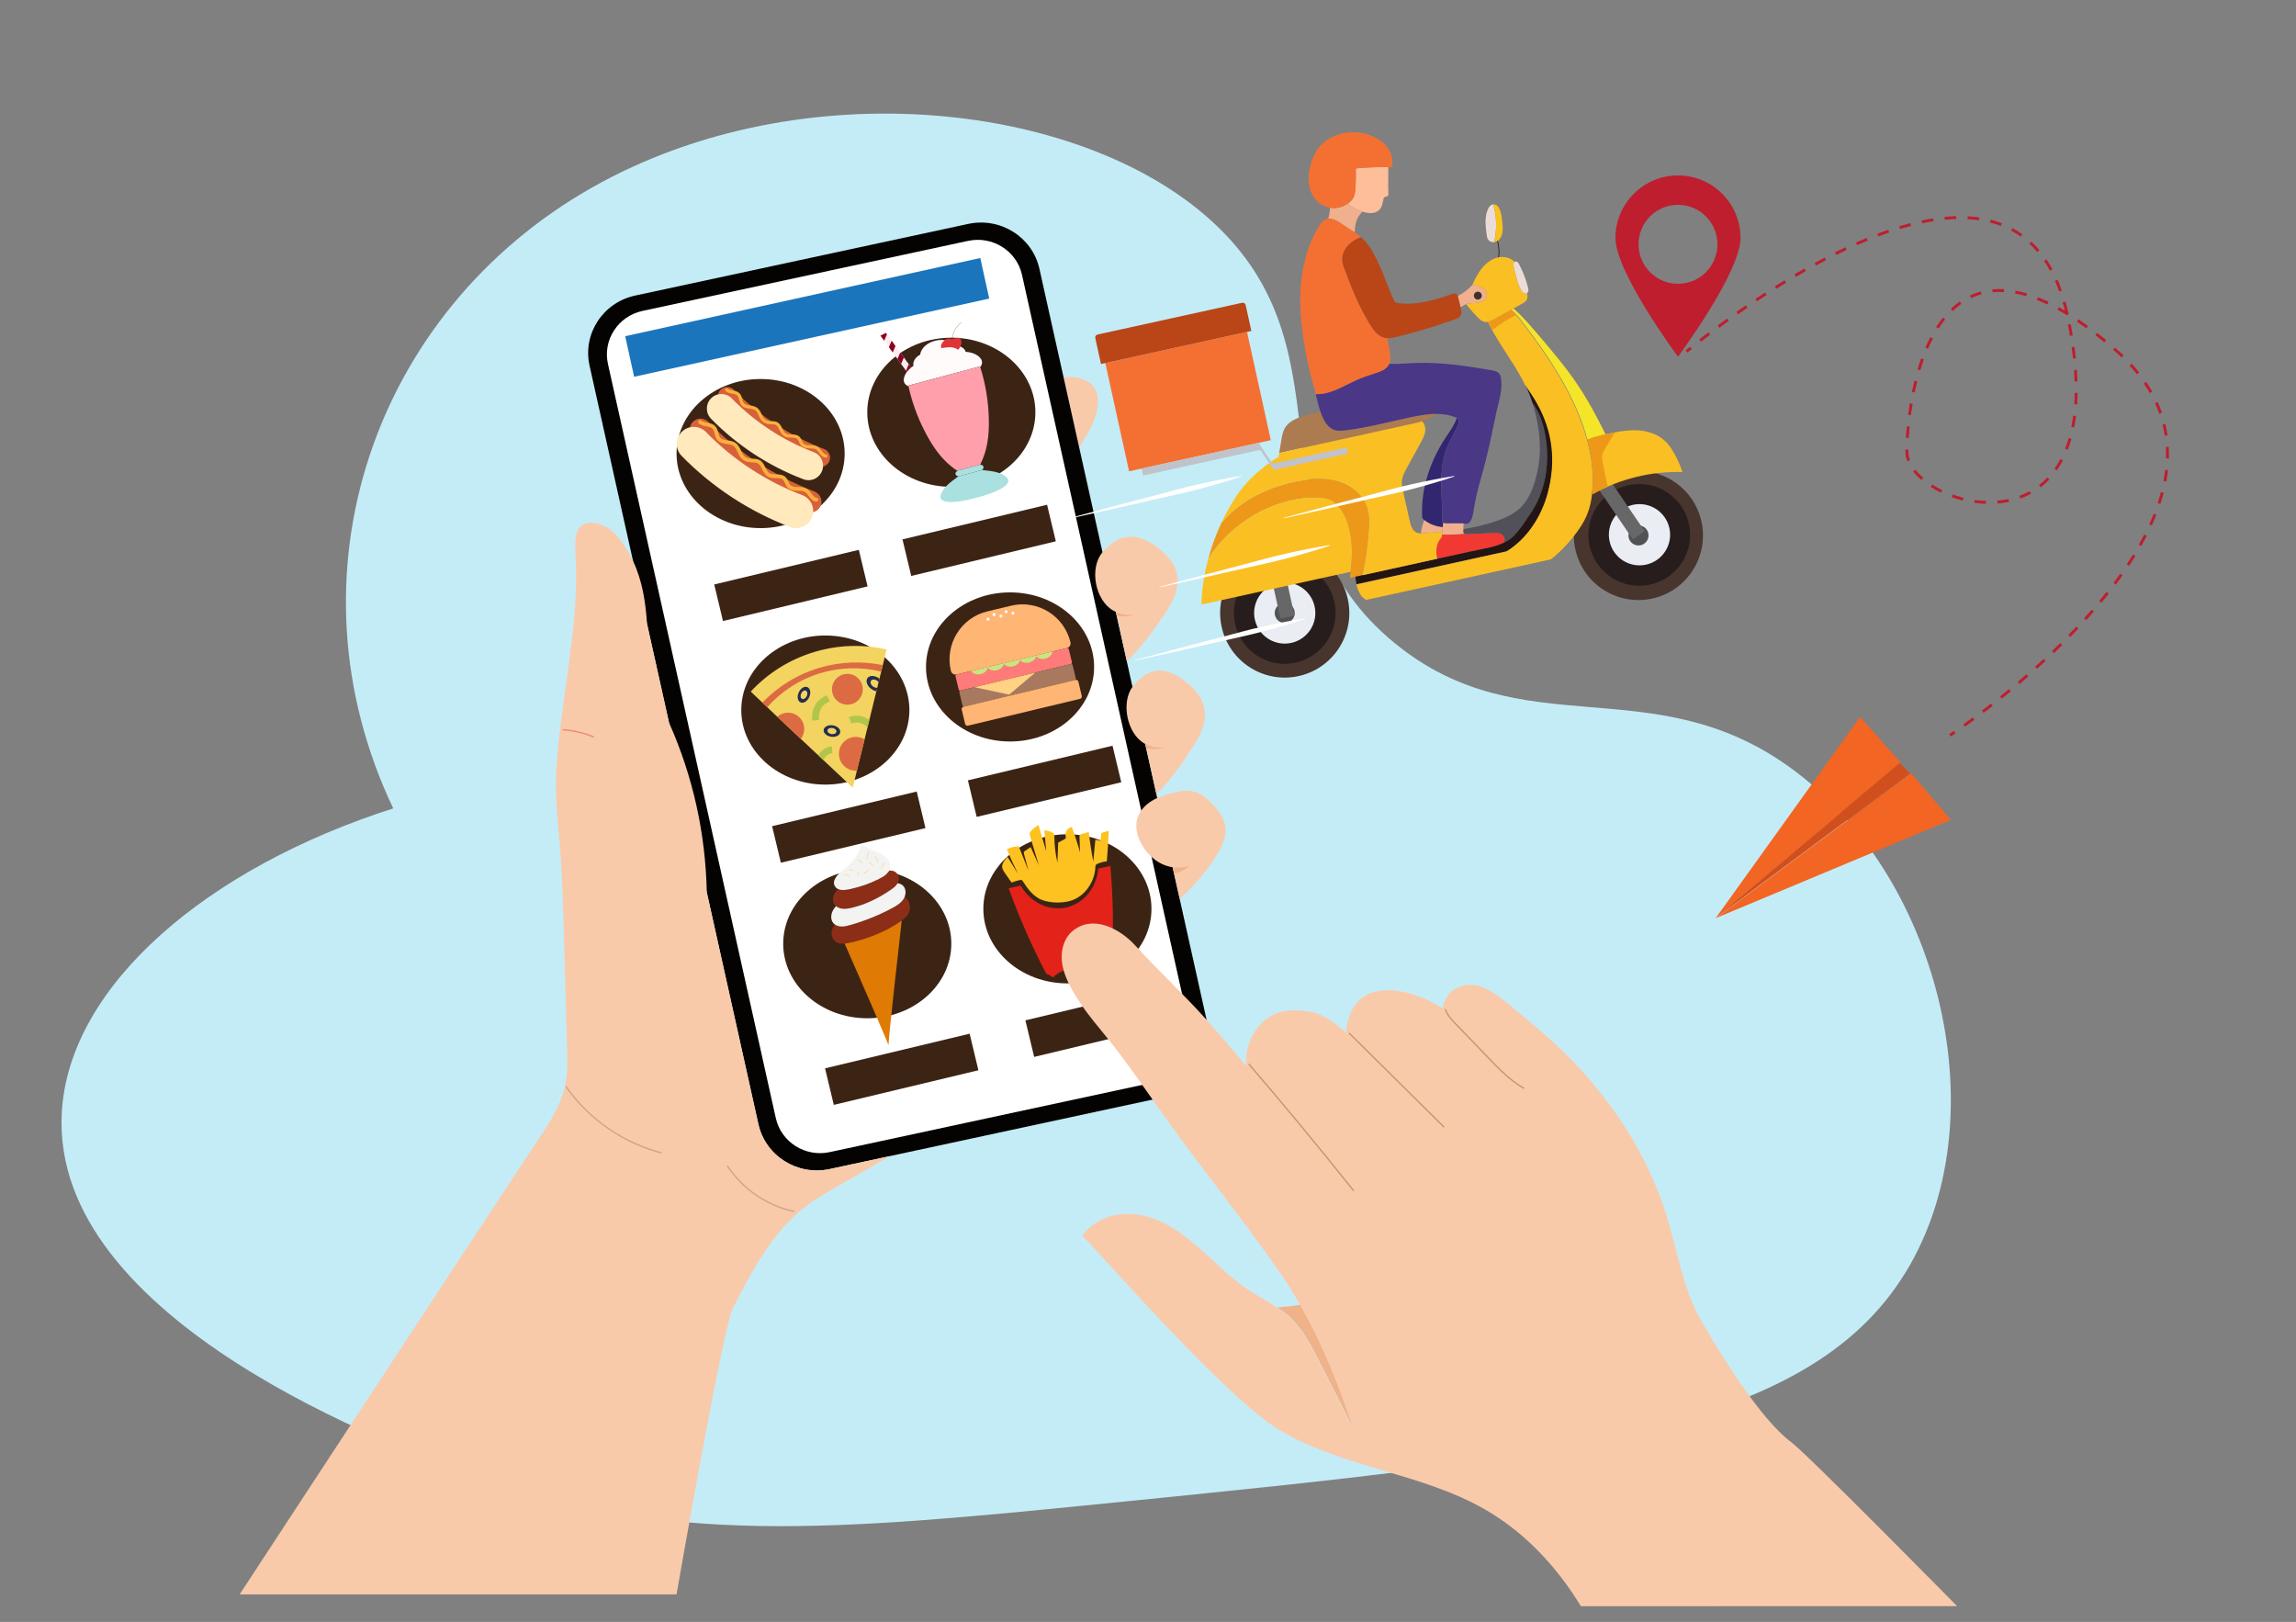 <?xml version="1.0" encoding="UTF-8" standalone="no"?>
<svg
   xmlns:dc="http://purl.org/dc/elements/1.1/"
   xmlns:cc="http://creativecommons.org/ns#"
   xmlns:rdf="http://www.w3.org/1999/02/22-rdf-syntax-ns#"
   xmlns:svg="http://www.w3.org/2000/svg"
   xmlns="http://www.w3.org/2000/svg"
   viewBox="0 0 3178.667 2245.333"
   height="2245.333"
   width="3178.667"
   xml:space="preserve"
   id="svg2"
   version="1.1"><rect x="0" y="0" width="3178.667" height="2245.333" fill="#808080" stroke="none"/><defs
     id="defs6" /><g
     transform="matrix(1.333,0,0,-1.333,0,2245.333)"
     id="g10"><g
       transform="scale(0.1)"
       id="g12"><g
         transform="scale(1.273)"
         id="g14"><path
           id="path16"
           style="fill:#c4ecf7;fill-opacity:1;fill-rule:nonzero;stroke:none"
           d="m 15586.5,2918.85 c 713.5,1259.86 213.9,3181.24 -973.9,4045.95 -1136.6,827.42 -2184.4,163.9 -3232.4,1019.36 -1216.8,993.33 -335.9,2322.04 -1442.06,3394.84 -1060.33,1028.4 -3399.59,1290.8 -5107.5,323.3 C 3042.96,10689.6 2305.56,8532.43 3208.25,6637 1695.18,6153.2 563.85,5196.22 504.283,4158.2 405.862,2443.42 3284.15,1405.16 3858.69,1197.94 5450.3,623.801 6781.91,742.384 9016.43,966.508 12815.9,1347.64 14809.8,1547.63 15586.5,2918.85" /></g><path
         id="path18"
         style="fill:#f9caaa;fill-opacity:1;fill-rule:nonzero;stroke:none"
         d="m 11382.2,12537.4 c 88.2,302.1 -108,416.3 -335.8,387 l 162,-727.7 c 9,14.7 17.9,29.4 26.9,44 57.6,94.5 115.9,190.4 146.9,296.7" /><path
         id="path20"
         style="fill:#040302;fill-opacity:1;fill-rule:nonzero;stroke:none"
         d="M 12074.9,5447.3 8616.22,4703.2 c -335.15,-72.1 -666.28,136.5 -739.62,466 l -1753.7,7878.4 c -73.34,329.5 138.89,655 474.03,727.1 l 3458.67,744.1 c 335.2,72.1 666.3,-136.5 739.7,-466 L 12549,6174.4 c 73.3,-329.5 -138.9,-655 -474.1,-727.1" /><path
         id="path22"
         style="fill:#ffffff;fill-opacity:1;fill-rule:nonzero;stroke:none"
         d="M 11998.8,5606.6 8617.74,4879.3 c -253.85,-54.7 -504.67,103.4 -560.22,352.9 l -1743.45,7832.4 c -55.55,249.6 105.2,496.2 359.06,550.8 l 3380.97,727.3 c 253.9,54.6 504.7,-103.4 560.3,-352.9 l 1743.4,-7832.4 c 55.5,-249.6 -105.2,-496.2 -359,-550.8" /><path
         id="path24"
         style="fill:#3c2415;fill-opacity:1;fill-rule:nonzero;stroke:none"
         d="m 8772.55,12133.9 c 0,-427.6 -390.87,-774.3 -873.03,-774.3 -482.16,0 -873.03,346.7 -873.03,774.3 0,427.6 390.87,774.3 873.03,774.3 482.16,0 873.03,-346.7 873.03,-774.3" /><path
         id="path26"
         style="fill:#3c2415;fill-opacity:1;fill-rule:nonzero;stroke:none"
         d="m 10753.4,12562.8 c 0,-427.7 -390.9,-774.4 -873.04,-774.4 -482.17,0 -873.04,346.7 -873.04,774.4 0,427.6 390.87,774.3 873.04,774.3 482.14,0 873.04,-346.7 873.04,-774.3" /><path
         id="path28"
         style="fill:#3c2415;fill-opacity:1;fill-rule:nonzero;stroke:none"
         d="m 9444.82,9470.21 c 0,-427.64 -390.87,-774.31 -873.03,-774.31 -482.17,0 -873.04,346.67 -873.04,774.31 0,427.64 390.87,774.29 873.04,774.29 482.16,0 873.03,-346.65 873.03,-774.29" /><path
         id="path30"
         style="fill:#3c2415;fill-opacity:1;fill-rule:nonzero;stroke:none"
         d="m 11363.3,9917.89 c 0,-427.64 -390.8,-774.31 -873,-774.31 -482.2,0 -873.03,346.67 -873.03,774.31 0,427.61 390.83,774.31 873.03,774.31 482.2,0 873,-346.7 873,-774.31" /><path
         id="path32"
         style="fill:#3c2415;fill-opacity:1;fill-rule:nonzero;stroke:none"
         d="m 9880.36,7043.66 c 0,-427.66 -390.88,-774.36 -873.04,-774.36 -482.16,0 -873.03,346.7 -873.03,774.36 0,427.64 390.87,774.31 873.03,774.31 482.16,0 873.04,-346.67 873.04,-774.31" /><path
         id="path34"
         style="fill:#3c2415;fill-opacity:1;fill-rule:nonzero;stroke:none"
         d="m 11959,7405.76 c 0,-427.64 -390.9,-774.26 -873.1,-774.26 -482.1,0 -873,346.62 -873,774.26 0,427.64 390.9,774.31 873,774.31 482.2,0 873.1,-346.67 873.1,-774.31" /><path
         id="path36"
         style="fill:#3c2415;fill-opacity:1;fill-rule:nonzero;stroke:none"
         d="m 9010.56,10754.4 -1501.78,-359.7 -90.9,379.6 1501.77,359.7 90.91,-379.6" /><path
         id="path38"
         style="fill:#3c2415;fill-opacity:1;fill-rule:nonzero;stroke:none"
         d="m 9611.73,8244.35 -1501.77,-359.68 -90.91,379.55 1501.78,359.68 90.9,-379.55" /><path
         id="path40"
         style="fill:#3c2415;fill-opacity:1;fill-rule:nonzero;stroke:none"
         d="m 10161.5,5729.4 -1501.79,-359.6 -90.9,379.5 1501.79,359.7 90.9,-379.6" /><path
         id="path42"
         style="fill:#3c2415;fill-opacity:1;fill-rule:nonzero;stroke:none"
         d="m 11645.4,8720.28 -1501.8,-359.68 -90.9,379.55 1501.8,359.68 90.9,-379.55" /><path
         id="path44"
         style="fill:#3c2415;fill-opacity:1;fill-rule:nonzero;stroke:none"
         d="m 12242.4,6227.8 -1501.8,-359.7 -90.9,379.6 1501.8,359.7 90.9,-379.6" /><path
         id="path46"
         style="fill:#3c2415;fill-opacity:1;fill-rule:nonzero;stroke:none"
         d="m 10965.7,11222.7 -1501.74,-359.7 -90.91,379.6 1501.75,359.7 90.9,-379.6" /><path
         id="path48"
         style="fill:#f9caaa;fill-opacity:1;fill-rule:nonzero;stroke:none"
         d="m 8616.21,4703.2 c -335.13,-72.1 -666.27,136.5 -739.61,466 l -536.08,2408.32 c -12.51,605.72 -140.8,1197.73 -392.33,1762.51 l -228.22,1025.27 c -14.71,226.3 -49.06,449.8 -144.98,651.3 -11.96,25.2 -24.58,50 -38.53,74.4 -56.35,98.6 -118.88,198 -212.21,262.6 -91.25,63.1 -249.04,100 -314.72,-1.1 -59.06,-91 -28.16,-288 -26.16,-390.7 14.05,-721.8 -164.77,-1413.36 -206.74,-2129.81 -14.48,-247.02 15.41,-494.16 35.5,-740.8 26.97,-331.09 36.27,-663.36 45.56,-995.43 10.57,-377.76 21.15,-755.46 31.72,-1133.26 3.47,-124.2 6.86,-249.6 -16.6,-371.6 -40.19,-209 -156.17,-394.7 -275.58,-570.9 C 5327.77,4622.4 2488.6,285.902 2488.6,285.902 h 4537.89 c 0,0 480.99,2769.398 584.63,2971.398 200.79,391.5 412.74,796.5 763.29,1062.4 98.99,75.1 207,137.3 314.68,199.3 184.82,106.4 369.62,212.7 554.44,319.1 l -627.32,-134.9" /><path
         id="path50"
         style="fill:#f9caaa;fill-opacity:1;fill-rule:nonzero;stroke:none"
         d="m 11762.7,9712.89 c 4.2,5.69 8.1,11.68 12.8,16.97 99.8,112.49 207.6,182.64 361,134.72 82.6,-25.8 155.2,-76.67 219.6,-134.45 99.9,-89.65 169.3,-199.68 156.2,-339.08 -9.9,-107.11 -59.8,-206.57 -118.8,-296.56 -112.9,-172.47 -232.2,-352.94 -383.2,-495.06 l -105.7,475.18 -9.7,43.67 c -4.1,2.17 -8.2,4.14 -12.3,6.48 -178.4,103.65 -241.6,424.8 -119.9,588.13" /><path
         id="path52"
         style="fill:#efb289;fill-opacity:1;fill-rule:nonzero;stroke:none"
         d="m 11904.6,9074.61 -9.7,43.67 c 64.6,-34.25 136.5,-47.11 207.9,-31.52 -62.6,-24.62 -133,-28.48 -198.2,-12.15" /><path
         id="path54"
         style="fill:#f9caaa;fill-opacity:1;fill-rule:nonzero;stroke:none"
         d="m 11451.9,11110.1 c 1.6,1.8 2.9,3.9 4.5,5.7 106.1,115.2 220.2,187.4 381.3,140 86.7,-25.5 162.8,-76.5 230,-134.6 104.4,-90.2 176.5,-201.4 161.6,-343.1 -11.5,-108.9 -64.9,-210.4 -127.7,-302.3 -117.9,-172.6 -242.4,-352.9 -398.1,-497.11 l -104.6,470.41 -8.9,39.9 c -8.8,4.1 -17.5,8.4 -26,13.1 -191.2,106.2 -253.9,444.9 -112.1,608" /><path
         id="path56"
         style="fill:#efb289;fill-opacity:1;fill-rule:nonzero;stroke:none"
         d="m 11598.9,10449.1 -8.9,39.9 c 64.3,-29.3 135,-39 205.4,-23.6 -62.2,-24 -131.4,-29.1 -196.5,-16.3" /><path
         id="path58"
         style="fill:#f9caaa;fill-opacity:1;fill-rule:nonzero;stroke:none"
         d="m 11812.8,8346.46 c 25.8,85.83 95.7,152.91 174.8,195.06 10.6,5.62 21.3,10.79 32.1,15.69 70.6,31.87 147.2,49.61 223,66.81 169,38.33 278.4,-43.41 385.7,-171.1 47.7,-56.68 89.5,-121.99 99.2,-195.42 12.9,-97.22 -31.9,-192.34 -81.9,-276.68 -104.6,-176.28 -238.3,-335.11 -393.4,-469.06 l -57.8,259.57 -14.7,66.23 c -37.7,5.54 -74.7,16.48 -109.2,32.65 -86.9,40.79 -158.1,111.53 -207.3,194.01 -50.4,84.51 -78.8,188.01 -50.5,282.24" /><path
         id="path60"
         style="fill:#efb289;fill-opacity:1;fill-rule:nonzero;stroke:none"
         d="m 12350.8,7853.61 c -43,-41.5 -98,-69.47 -156.3,-82.28 l -14.7,66.23 c 57.5,-8.45 116.6,-4.03 171,16.05" /><path
         id="path62"
         style="fill:#f59f8e;fill-opacity:1;fill-rule:nonzero;stroke:none"
         d="m 12010.3,8599.43 1.3,-5.73 c -4.2,-1.74 -8.3,-3.49 -12.5,-5.24 3.8,3.54 7.4,7.38 11.2,10.97" /><path
         id="path64"
         style="fill:#cca78d;fill-opacity:1;fill-rule:nonzero;stroke:none"
         d="m 6869.09,4864.4 c -0.6,0 -1.21,0.1 -1.82,0.2 -397.46,102.9 -755.49,350.9 -991.64,686.7 -2.31,3.3 -1.52,7.8 1.76,10.1 1.28,0.9 2.73,1.4 4.18,1.4 2.28,0 4.53,-1.1 5.95,-3.1 234.08,-333 589.35,-579 983.39,-681 3.89,-1 6.22,-5 5.22,-8.8 -0.85,-3.3 -3.81,-5.5 -7.04,-5.5" /><path
         id="path66"
         style="fill:#cca78d;fill-opacity:1;fill-rule:nonzero;stroke:none"
         d="m 8243.37,4256.6 c -0.51,0 -1.02,0.1 -1.54,0.2 -280.71,60.3 -534.95,234.6 -692.46,474.6 -2.2,3.4 -1.27,7.9 2.08,10.1 1.23,0.8 2.61,1.2 3.98,1.2 2.37,0 4.69,-1.2 6.08,-3.3 155.31,-236.8 406.51,-408.9 683.37,-468.4 3.93,-0.8 6.42,-4.7 5.58,-8.6 -0.73,-3.4 -3.74,-5.8 -7.09,-5.8" /><path
         id="path68"
         style="fill:#ea8c7d;fill-opacity:1;fill-rule:nonzero;stroke:none"
         d="m 5849.22,9258.53 c 105.97,-7.95 210.69,-32.5 309.15,-72.47 3.71,-1.51 7.95,0.28 9.46,4 1.51,3.72 -0.28,7.96 -4,9.46 -99.86,40.54 -206.04,65.44 -313.52,73.5 -4,0.3 -7.49,-2.7 -7.79,-6.71 -0.3,-4 2.7,-7.48 6.7,-7.78" /><path
         id="path70"
         style="fill:#fdc220;fill-opacity:1;fill-rule:nonzero;stroke:none"
         d="m 11117.8,7489.24 c -87.9,-25.77 -204,-23.81 -290.5,6.8 -91.4,32.35 -153.3,116.32 -205.7,197.89 -3,4.61 -6.3,9.51 -11.4,11.45 -4.2,1.58 -8.9,0.88 -13.3,0.08 -27.9,-5.05 -55.3,-13.02 -81.6,-23.74 -2.7,-1.1 -5.6,-2.25 -8.4,-1.38 -2.7,0.83 -4.5,3.32 -6,5.65 -23.9,35.37 -49.3,68.51 -72.3,104.4 -7.2,11.21 -14.5,22.65 -18,35.49 -12,43.99 22.3,85.92 54.1,118.66 36.4,-58.88 72.7,-117.75 109,-176.62 -41.9,83.97 -80.8,169.42 -116.8,256.13 37.9,20.68 81.3,31.02 124.4,29.66 33.6,-84.37 67.1,-168.75 100.7,-253.12 -15.7,58.7 -31.4,117.4 -47.1,176.1 -1.6,6.06 -3.2,12.6 -1,18.48 2.2,5.92 7.8,9.81 13.1,13.33 19.2,12.79 38.4,25.57 57.6,38.37 28.2,-63.33 56.4,-126.66 84.7,-189.99 -30.4,101.06 -60.7,202.11 -91.1,303.17 -2.9,9.92 -6,20.33 -4,30.52 2.3,11.37 10.4,20.61 18.5,28.83 21.8,21.94 46.3,41.13 72.9,56.97 26.6,-90.78 53.2,-181.57 79.8,-272.36 -6.3,72.28 -12.7,144.55 -19,216.83 28.1,-1.46 55.9,-8.9 80.9,-21.7 7.5,-3.84 15.1,-8.51 19.1,-15.9 3.9,-7.01 3.9,-15.4 3.9,-23.4 0.2,-91.86 11,-183.7 32,-273.13 2.5,68.71 4.9,137.43 7.4,206.14 21.5,11.62 43,23.24 64.5,34.86 5.4,2.88 11,6.07 13.7,11.48 3.8,7.52 0.6,16.43 -1.2,24.63 -9.2,41.1 23.5,86.48 65.4,90.75 32.1,-86 60.4,-173.48 84.6,-262.06 -1.8,52.28 -3.5,104.56 -5.2,156.85 -0.3,8.54 -0.3,17.99 5.3,24.46 4.4,4.99 11.1,7.02 17.5,8.84 24.4,6.92 48.8,13.85 73.2,20.79 11.6,-102.47 27.4,-204.48 47.1,-305.68 7.2,75.26 14.4,150.52 21.5,225.77 18,-3.6 36,-7.2 54,-10.81 1.9,20.67 3.8,41.32 5.7,61.98 0.5,6.24 1.3,12.96 5.6,17.55 3.5,3.82 8.8,5.39 13.8,6.8 19.9,5.59 39.8,11.17 59.6,16.76 -3.8,-105.85 -10.4,-211.59 -19.6,-317.11 -33.8,-3.01 -67.2,-11.74 -98.1,-25.7 -5.5,-2.47 -11.1,-5.25 -14.8,-9.94 -5.4,-6.88 -5.8,-16.33 -6.2,-25.1 -7.4,-154.16 -110.2,-305.27 -258.3,-348.73" /><path
         id="path72"
         style="fill:#e32219;fill-opacity:1;fill-rule:nonzero;stroke:none"
         d="m 11406.5,7824.55 c -8.9,-111.73 -57.8,-219.23 -135.9,-296.45 -52.3,-51.82 -122.7,-91.03 -197.2,-108.64 -74.9,-15.22 -155.3,-9.17 -224.6,15.91 -103.2,37.38 -192.7,114.43 -247.6,212.15 -41.8,-9.41 -83.5,-18.82 -125.2,-28.23 109.3,-303.8 239.5,-599.91 389.2,-885.29 24.7,-12.1 49,-25.2 72.7,-39.3 39.7,41.4 95.4,67.9 150.5,85.5 39,12.5 78.9,21.7 119.2,28.8 39.6,10.5 79.7,18.8 120.3,23.9 57.5,7.1 119.1,6.4 172.5,-14.6 15.6,22.78 32.2,44.86 49.6,66.21 16.2,321.89 10.1,645.27 -18,966.91 -41.8,-8.96 -83.7,-17.9 -125.5,-26.87" /><path
         id="path74"
         style="fill:#d7613b;fill-opacity:1;fill-rule:nonzero;stroke:none"
         d="m 8418.83,11522.1 c -13.27,0 -26.77,2.3 -39.92,7.3 -444.03,168.5 -853.26,436.8 -1183.45,776 -43.39,44.6 -42.43,115.9 2.14,159.3 44.55,43.4 115.84,42.4 159.24,-2.2 307.42,-315.8 688.47,-565.6 1101.96,-722.5 58.15,-22.1 87.4,-87.1 65.34,-145.2 -17.07,-45 -59.88,-72.7 -105.31,-72.7" /><path
         id="path76"
         style="fill:#ffe9bd;fill-opacity:1;fill-rule:nonzero;stroke:none"
         d="m 8269,11359.6 c -20.87,0 -42.08,3.7 -62.75,11.6 -423.09,160.5 -813.04,416.2 -1127.69,739.4 -68.17,70 -66.67,182.1 3.36,250.2 70.02,68.2 182.05,66.7 250.24,-3.3 278.86,-286.5 624.53,-513.1 999.65,-655.4 91.37,-34.7 137.34,-136.9 102.67,-228.3 -26.83,-70.7 -94.09,-114.2 -165.48,-114.2" /><path
         id="path78"
         style="fill:#fbb03b;fill-opacity:1;fill-rule:nonzero;stroke:none"
         d="m 8480.69,11635.5 -1.05,0.1 c -38.39,2 -60.78,31.7 -80.55,58 -12,15.9 -23.34,31 -37.17,39.8 -19.66,12.6 -46.26,13.4 -74.41,14.3 -35.24,1.1 -75.19,2.3 -104.2,30.1 -14.66,14 -22.68,31.3 -30.44,48.1 -6.86,14.8 -13.34,28.8 -23.58,37.7 -16.79,14.5 -41.47,14.9 -70.02,15.4 -27.93,0.4 -56.8,0.9 -82.85,15.2 -33.27,18.3 -49.94,52.8 -64.64,83.3 l -1.27,2.6 c -10.11,20.9 -21.52,42.2 -39.68,52.2 -14.68,8.1 -33.57,8.8 -53.6,9.4 -5.74,0.2 -11.47,0.4 -17.13,0.8 -36.85,2.3 -66.6,12.5 -88.4,30.3 -24.9,20.3 -38.05,48.5 -50.77,75.8 -12.11,26 -23.55,50.6 -43.81,64.6 -17.96,12.4 -42.18,16 -67.8,19.8 -35.3,5.3 -71.8,10.8 -97.5,40 -17.29,19.6 -23.44,43.7 -29.38,66.9 -5.19,20.4 -10.1,39.5 -22.09,52.1 -14.47,15.1 -38.14,19.6 -63.22,24.4 -27.98,5.3 -56.93,10.8 -79.93,31.2 -7.98,7 -8.72,19.2 -1.65,27.2 7.07,8 19.26,8.7 27.25,1.7 15.05,-13.4 37.64,-17.7 61.55,-22.2 28.54,-5.4 60.88,-11.6 83.88,-35.6 19.02,-19.9 25.71,-46.1 31.62,-69.2 5.03,-19.7 9.79,-38.3 20.96,-51 16.38,-18.7 43.18,-22.7 74.21,-27.3 28.85,-4.3 58.69,-8.8 84.02,-26.3 28.91,-19.9 43.13,-50.4 56.89,-80 11.38,-24.4 22.13,-47.5 40.16,-62.2 15.44,-12.6 37.8,-19.9 66.46,-21.7 5.28,-0.3 10.62,-0.5 15.99,-0.7 22.57,-0.7 48.17,-1.6 70.94,-14.2 28.1,-15.5 43.54,-43.8 55.8,-69.2 l 1.27,-2.7 c 12.79,-26.4 26,-53.8 48.45,-66.2 17.66,-9.7 40.6,-10 64.89,-10.4 31.53,-0.5 67.27,-1.1 94.69,-24.9 16.49,-14.3 25.43,-33.6 33.33,-50.6 6.53,-14.1 12.71,-27.4 22.11,-36.4 18.31,-17.6 47.63,-18.5 78.68,-19.4 32.14,-1 65.38,-2 94.02,-20.4 19.69,-12.5 33.68,-31.1 47.22,-49.1 16.81,-22.3 31.33,-41.6 51.76,-42.7 10.65,-0.6 18.81,-9.7 18.25,-20.3 -0.56,-10.3 -9.08,-18.3 -19.26,-18.3" /><path
         id="path80"
         style="fill:#d7613b;fill-opacity:1;fill-rule:nonzero;stroke:none"
         d="m 8524.94,11995.5 c -11.31,0 -22.8,2 -33.99,6.3 -377.97,143.4 -726.32,371.8 -1007.39,660.5 -36.93,38 -36.11,98.7 1.82,135.6 37.93,36.9 98.61,36.1 135.55,-1.8 261.69,-268.8 586.05,-481.5 938.03,-615.1 49.49,-18.7 74.39,-74.1 55.62,-123.6 -14.54,-38.3 -50.98,-61.9 -89.64,-61.9" /><path
         id="path82"
         style="fill:#ffe9bd;fill-opacity:1;fill-rule:nonzero;stroke:none"
         d="m 8397.39,11857.2 c -17.77,0 -35.82,3.2 -53.41,9.9 -360.15,136.6 -692.08,354.3 -959.92,629.4 -58.03,59.6 -56.76,155 2.85,213 59.61,58 154.97,56.8 213.02,-2.8 237.37,-243.9 531.61,-436.8 850.92,-558 77.79,-29.5 116.92,-116.4 87.4,-194.2 -22.83,-60.2 -80.1,-97.3 -140.86,-97.3" /><path
         id="path84"
         style="fill:#fbb03b;fill-opacity:1;fill-rule:nonzero;stroke:none"
         d="m 8577.59,12092.1 h -0.9 c -32.67,1.8 -51.73,27.1 -68.56,49.4 -10.21,13.6 -19.87,26.4 -31.64,33.9 -16.74,10.7 -39.38,11.4 -63.34,12.2 -30,0.9 -64,2 -88.7,25.6 -12.48,12 -19.31,26.7 -25.91,40.9 -5.84,12.7 -11.36,24.6 -20.08,32.1 -14.29,12.4 -35.29,12.7 -59.6,13.1 -23.77,0.4 -48.35,0.8 -70.52,13 -28.33,15.6 -42.51,44.9 -55.03,70.9 l -1.07,2.2 c -8.62,17.8 -18.32,35.9 -33.78,44.5 -12.49,6.9 -28.58,7.4 -45.62,8 -4.9,0.1 -9.77,0.3 -14.59,0.6 -31.37,2 -56.69,10.7 -75.25,25.8 -21.19,17.3 -32.39,41.3 -43.22,64.6 -10.3,22.1 -20.04,43 -37.29,54.9 -15.29,10.6 -35.9,13.6 -57.71,16.9 -30.05,4.5 -61.12,9.1 -83,34 -14.72,16.7 -19.94,37.2 -25.01,57 -4.41,17.3 -8.59,33.7 -18.8,44.3 -12.31,12.9 -32.47,16.7 -53.81,20.8 -23.83,4.5 -48.47,9.2 -68.04,26.5 -6.8,6.1 -7.42,16.5 -1.41,23.2 6.02,6.8 16.4,7.5 23.2,1.4 12.81,-11.3 32.04,-15 52.4,-18.8 24.28,-4.7 51.82,-9.9 71.39,-30.3 16.19,-16.9 21.89,-39.3 26.92,-58.9 4.28,-16.8 8.33,-32.7 17.84,-43.5 13.94,-15.8 36.76,-19.2 63.17,-23.2 24.56,-3.7 49.95,-7.5 71.52,-22.3 24.61,-17 36.72,-43 48.43,-68.1 9.69,-20.9 18.83,-40.5 34.18,-53 13.14,-10.7 32.18,-16.9 56.58,-18.5 4.49,-0.3 9.04,-0.4 13.6,-0.6 19.22,-0.6 41.01,-1.4 60.39,-12 23.92,-13.3 37.06,-37.4 47.5,-59 l 1.09,-2.2 c 10.87,-22.6 22.12,-45.9 41.24,-56.4 15.03,-8.2 34.56,-8.6 55.23,-8.9 26.84,-0.4 57.27,-0.9 80.6,-21.1 14.04,-12.2 21.66,-28.6 28.37,-43.1 5.57,-12.1 10.82,-23.4 18.83,-31.1 15.58,-14.9 40.54,-15.7 66.97,-16.5 27.36,-0.8 55.65,-1.7 80.04,-17.3 16.75,-10.7 28.67,-26.5 40.19,-41.8 14.31,-19 26.67,-35.4 44.06,-36.3 9.06,-0.5 16.01,-8.3 15.53,-17.3 -0.47,-8.8 -7.72,-15.6 -16.39,-15.6" /><path
         id="path86"
         style="fill:#aae0e0;fill-opacity:1;fill-rule:nonzero;stroke:none"
         d="m 10452.8,11888.9 c -50.5,47.2 -138,62.8 -222.5,70.6 -10.7,1 -22.1,2.4 -31.3,5.7 -4.3,-2.9 -9.3,-5.2 -14.9,-6.7 l -44,-11.8 -63.5,-17 -63.5,-17 -43.99,-11.8 c -5.59,-1.5 -11.08,-2 -16.24,-1.6 -6.28,-7.5 -15.49,-14.4 -24.23,-20.6 -69.34,-49.1 -137.29,-106.3 -157.42,-172.4 -3.92,-12.9 -5.87,-26.3 -1,-37.9 8.77,-20.8 37.65,-31.5 66.79,-35.5 33.97,-4.8 70.46,-2.8 106.54,1.5 67.75,8 134.45,23.8 200.95,42.1 66.7,17.3 132.3,37.1 195,64 33.4,14.3 66,30.8 93,51.9 23.3,18.1 42.9,41.8 40.1,64.2 -1.6,12.5 -10,23.1 -19.8,32.3" /><path
         id="path88"
         style="fill:#ffebed;fill-opacity:1;fill-rule:nonzero;stroke:none"
         d="m 9201.39,13386.8 -57.17,-28.1 286.91,-393.6 57.17,28.1 -286.91,393.6" /><path
         id="path90"
         style="fill:#8a0022;fill-opacity:1;fill-rule:nonzero;stroke:none"
         d="m 9201.39,13386.8 -57.17,-28.1 38.65,-53 28.78,67 -10.26,14.1" /><path
         id="path92"
         style="fill:#8a0022;fill-opacity:1;fill-rule:nonzero;stroke:none"
         d="m 9260.65,13305.5 -28.77,-67 39.66,-54.4 28.78,67 -39.67,54.4" /><path
         id="path94"
         style="fill:#8a0022;fill-opacity:1;fill-rule:nonzero;stroke:none"
         d="m 9409.73,12994.5 21.4,-29.4 57.17,28.1 -49.79,68.3 -28.78,-67" /><path
         id="path96"
         style="fill:#8a0022;fill-opacity:1;fill-rule:nonzero;stroke:none"
         d="m 9349.74,13183.3 -28.78,-67 37.77,-51.9 28.78,67.1 -37.77,51.8" /><path
         id="path98"
         style="fill:#fffbfb;fill-opacity:1;fill-rule:nonzero;stroke:none"
         d="m 10157.9,13148.2 c -33.2,24.5 -78.8,39.5 -128.4,42.2 -11.3,40.3 -61.75,68.2 -118.95,65.8 -22.71,31.3 -65.54,52.5 -115.01,56.7 -28.27,2.5 -58.41,-0.7 -87.26,-8.6 -28.9,-7.6 -56.62,-19.9 -79.87,-36.1 -40.7,-28.5 -67.22,-68.2 -71.22,-106.7 -50.76,-26.5 -80.49,-75.9 -70.11,-116.5 -41.63,-27.1 -73.65,-62.9 -90.17,-100.7 -13.27,-30.4 -16.05,-63.9 3.93,-87.9 6.37,-7.6 14.75,-13.8 24.22,-19 3.3,-1.8 6.67,-3.6 10.24,-5.2 -0.55,2.5 -1.07,5 -1.61,7.5 l 372.35,99.8 372.36,99.7 c 0.8,-2.4 1.6,-4.8 2.3,-7.3 2.3,3.2 4.4,6.4 6.3,9.7 5.6,9.2 9.8,18.7 11.5,28.5 5.3,30.8 -13.9,58.4 -40.6,78.1" /><path
         id="path100"
         style="fill:#ff9fac;fill-opacity:1;fill-rule:nonzero;stroke:none"
         d="m 10180.7,13031.9 c -0.7,2.5 -1.5,4.9 -2.3,7.3 l -372.36,-99.7 -372.35,-99.8 c 0.54,-2.5 1.06,-5 1.61,-7.5 34.73,-156 88.15,-307.5 161.21,-451.5 76.11,-150 167.81,-300.2 321.52,-408.7 1.62,-1.2 3.25,-2.3 4.88,-3.4 6.95,-4.9 14.06,-9.6 21.2,-14.2 3.01,1.4 6.18,2.8 9.65,3.7 l 107.54,28.8 107.5,28.8 c 3.5,1 6.9,1.4 10.2,1.6 3.9,7.6 7.7,15.3 11.3,22.9 0.8,1.8 1.7,3.6 2.5,5.4 78.9,170.8 83.2,346.8 74.1,514.8 -8.7,161.2 -38.2,319.1 -86.2,471.5" /><path
         id="path102"
         style="fill:#aae0e0;fill-opacity:1;fill-rule:nonzero;stroke:none"
         d="m 10213.4,11983.1 0.4,1.6 c 0.3,1.1 0.5,2.3 0.5,3.5 l 0.1,1.5 c 0,1.6 -0.2,3.3 -0.6,4.9 l -1.2,4.7 c -0.5,1.7 -1.2,3.2 -2,4.7 l -1.1,1.5 -2,2.5 -1.7,1.7 -2.1,1.6 c -0.8,0.5 -1.7,1.1 -2.6,1.6 l -1.6,0.8 c -6.9,3.3 -15.6,4.6 -24.9,3.2 -1.9,-0.3 -3.8,-0.6 -5.8,-1.2 l -107.5,-28.8 -107.54,-28.8 c -1.96,-0.5 -3.81,-1.2 -5.61,-1.9 -8.73,-3.5 -15.66,-8.9 -19.95,-15.2 l -1.02,-1.5 c -0.53,-0.9 -0.98,-1.8 -1.4,-2.7 l -0.99,-2.4 -0.69,-2.3 c -0.26,-1.1 -0.38,-2.2 -0.48,-3.2 l -0.15,-1.8 c 0,-1.7 0.17,-3.4 0.62,-5.1 l 1.26,-4.7 c 0.43,-1.6 1.12,-3.1 1.93,-4.5 l 0.82,-1.3 c 0.65,-1 1.38,-1.9 2.19,-2.8 l 1.14,-1.2 c 1.12,-1.1 2.35,-2 3.71,-2.9 l 2.24,-1.2 2.3,-1.1 c 0.98,-0.4 1.98,-0.8 3.02,-1.1 l 1.8,-0.5 c 4.88,-1.4 10.3,-1.9 16.02,-1.3 h 0.37 c 2.71,0.3 5.45,0.7 8.22,1.5 l 43.99,11.8 63.5,17 63.5,17 44,11.8 c 2.8,0.7 5.4,1.7 7.9,2.8 l 0.3,0.2 c 5.2,2.4 9.7,5.5 13.3,9.1 l 1.3,1.3 2,2.5 1.4,2.2 1.4,2.1 c 0.7,1.4 1.3,2.9 1.7,4.4" /><path
         id="path104"
         style="fill:#de3435;fill-opacity:1;fill-rule:nonzero;stroke:none"
         d="m 9815.72,13315.7 c 5.62,4.7 11.95,9.2 19.49,11.4 13.51,4.1 26.78,-0.1 39.98,-1.6 16.09,-1.8 33.87,0.5 49.86,6.6 5.3,2 10.52,4.5 16.11,5.4 7.23,1.1 14.2,-0.5 19.86,-3.1 17.62,-8.2 24.05,-25.2 24.61,-41.8 0.94,-27.4 -11.65,-56.7 -34.89,-81.1 -21.46,16.3 -50.57,25.8 -83.09,27.4 -6.95,0.3 -92.54,-7.5 -90.77,-11.4 -13.18,29.2 8.83,63.4 38.84,88.2" /><path
         id="path106"
         style="fill:#636929;fill-opacity:1;fill-rule:nonzero;stroke:none"
         d="m 9894.52,13326.2 c -0.05,1.4 -0.07,2.9 -0.07,4.3 -0.01,57 33.19,118.1 89.84,164.4 l 0.21,2 -2.05,0.2 c -57.18,-46.7 -90.91,-108.4 -90.92,-166.6 0,-1.4 0.02,-2.9 0.07,-4.4 l 1.5,-1.4 1.42,1.5" /><path
         id="path108"
         style="fill:#f3d460;fill-opacity:1;fill-rule:nonzero;stroke:none"
         d="m 9208.45,10099.8 c -238.64,53.9 -493.93,49.5 -745.2,-24.8 -264.83,-78.33 -491.24,-224.15 -666.18,-413.06 232.69,-223.03 1059.16,-997.57 1059.16,-997.57 l 352.22,1435.43" /><path
         id="path110"
         style="fill:#dc6b43;fill-opacity:1;fill-rule:nonzero;stroke:none"
         d="m 8526.34,9855.08 c 208.74,61.71 422.37,63.3 625.63,14.57 l 16.49,67.22 c -212.68,43.43 -436.82,37.29 -657,-27.81 -233.38,-69 -434.59,-195.92 -594.06,-361.61 16.09,-15.24 32.95,-31.2 50.5,-47.8 148.08,165.05 337.23,290.03 558.44,355.43" /><path
         id="path112"
         style="fill:#dc6b43;fill-opacity:1;fill-rule:nonzero;stroke:none"
         d="m 8954.05,9731.28 c 25.02,-84.64 -23.31,-173.56 -107.96,-198.58 -84.64,-25.02 -173.56,23.31 -198.58,107.96 -25.02,84.64 23.31,173.55 107.96,198.58 84.65,25.02 173.55,-23.31 198.58,-107.96" /><path
         id="path114"
         style="fill:#252d4f;fill-opacity:1;fill-rule:nonzero;stroke:none"
         d="m 8330.4,9586.25 c -16.14,7.43 -20.47,32.46 -9.68,55.9 10.79,23.45 32.62,36.43 48.76,29.01 16.13,-7.43 20.46,-32.46 9.67,-55.9 -10.8,-23.45 -32.62,-36.43 -48.75,-29.01 z m 55.88,121.41 c -30.01,13.81 -70.61,-10.34 -90.68,-53.94 -20.08,-43.61 -12.02,-90.17 17.99,-103.98 30.01,-13.81 70.61,10.34 90.68,53.95 20.08,43.61 12.02,90.16 -17.99,103.97" /><path
         id="path116"
         style="fill:#252d4f;fill-opacity:1;fill-rule:nonzero;stroke:none"
         d="m 8594.4,9259.33 c 2.7,17.56 25.58,28.61 51.08,24.69 25.51,-3.93 44,-21.34 41.3,-38.89 -2.69,-17.56 -25.56,-28.61 -51.07,-24.69 -25.51,3.93 -44.01,21.34 -41.31,38.89 z m 132.11,-20.31 c 5.02,32.65 -29.38,65.04 -76.82,72.33 -47.45,7.3 -89.99,-13.25 -95.01,-45.91 -5.02,-32.65 29.38,-65.03 76.82,-72.33 47.45,-7.3 89.99,13.26 95.01,45.91" /><path
         id="path118"
         style="fill:#252d4f;fill-opacity:1;fill-rule:nonzero;stroke:none"
         d="m 9068.09,9714.4 c -23.75,17.3 -33.36,44.57 -21.45,60.91 11.9,16.35 40.8,15.57 64.55,-1.72 5.44,-3.96 10.1,-8.46 13.97,-13.22 l 8.69,35.44 c -1.37,1.08 -2.7,2.19 -4.12,3.23 -44.18,32.18 -97.94,33.61 -120.08,3.21 -22.14,-30.4 -4.27,-81.13 39.9,-113.29 16.83,-12.26 35.04,-20.02 52.36,-23.3 l 8.72,35.52 c -12.99,-1.32 -28.64,3.1 -42.54,13.22" /><path
         id="path120"
         style="fill:#afc64b;fill-opacity:1;fill-rule:nonzero;stroke:none"
         d="m 8505.47,9366.24 -70.6,-6.27 c -5.16,58.15 5.82,115.57 30.89,161.69 27.62,50.81 74.35,79.8 120.74,103.57 l 32.31,-63.09 c -41.9,-21.46 -73.37,-42.32 -90.78,-74.34 -18.48,-34 -26.5,-77.17 -22.56,-121.56" /><path
         id="path122"
         style="fill:#afc64b;fill-opacity:1;fill-rule:nonzero;stroke:none"
         d="m 8959.56,9401.74 c -47.88,14.85 -99.08,12.68 -144.17,-6.2 l 27.36,-65.39 c 29.71,12.45 63.78,13.83 95.8,3.9 25.92,-8.04 56.27,-25.51 71.19,-44.04 l 18.98,77.36 c -24.29,17.1 -50.78,28.67 -69.16,34.37" /><path
         id="path124"
         style="fill:#dc6b43;fill-opacity:1;fill-rule:nonzero;stroke:none"
         d="m 8345.88,9322.44 c -26.34,89.1 -119.93,139.98 -209.03,113.64 -24.51,-7.25 -46.1,-19.6 -64.01,-35.53 77.02,-72.65 160.77,-151.5 243.96,-229.74 32.47,41.4 45.14,97.33 29.08,151.63" /><path
         id="path126"
         style="fill:#dc6b43;fill-opacity:1;fill-rule:nonzero;stroke:none"
         d="m 8838.76,9184.05 c -93.06,-27.51 -146.2,-125.26 -118.69,-218.32 23.68,-80.07 99.35,-130.53 179.3,-125.55 l 79.95,325.83 c -40.77,24.57 -91.32,32.6 -140.56,18.04" /><path
         id="path128"
         style="fill:#afc64b;fill-opacity:1;fill-rule:nonzero;stroke:none"
         d="m 8578.17,8989.25 c 18.61,19.78 42.94,32.06 66.84,33.68 l -4.8,70.72 c -41.52,-2.8 -82.95,-23.17 -113.66,-55.84 -10.57,-11.22 -19.9,-23.96 -27.99,-37.83 18.26,-17.15 36.15,-33.95 53.65,-50.39 6.87,15.18 15.57,28.62 25.96,39.66" /><path
         id="path130"
         style="fill:#ffb574;fill-opacity:1;fill-rule:nonzero;stroke:none"
         d="M 11080,10113.4 9937.13,9839.69 c -27.3,-6.54 -54.73,10.29 -61.27,37.59 -65.92,275.22 103.77,551.82 379.04,617.72 l 244.9,58.7 c 275.3,65.9 551.8,-103.8 617.7,-379 v 0 c 6.6,-27.3 -10.2,-54.8 -37.5,-61.3" /><path
         id="path132"
         style="fill:#ff7b79;fill-opacity:1;fill-rule:nonzero;stroke:none"
         d="M 11122.3,9947.64 9974.44,9672.72 c -7.93,-1.9 -15.89,2.99 -17.78,10.91 l -32.97,137.66 c -1.9,7.93 2.98,15.89 10.91,17.79 l 1147.9,274.92 c 7.9,1.9 15.9,-3 17.8,-10.9 l 32.9,-137.68 c 1.9,-7.92 -2.9,-15.88 -10.9,-17.78" /><path
         id="path134"
         style="fill:#a8795f;fill-opacity:1;fill-rule:nonzero;stroke:none"
         d="m 11162.2,9781.28 -1147.9,-274.92 c -7.9,-1.9 -15.91,2.99 -17.8,10.91 l -32.97,137.67 c -1.89,7.92 2.99,15.88 10.91,17.78 l 1147.86,274.92 c 7.9,1.9 15.9,-2.99 17.8,-10.92 l 33,-137.66 c 1.9,-7.92 -3,-15.89 -10.9,-17.78" /><path
         id="path136"
         style="fill:#ffb574;fill-opacity:1;fill-rule:nonzero;stroke:none"
         d="M 11217.4,9586.74 10053.2,9307.9 c -13.1,-3.13 -26.2,4.92 -29.3,17.98 l -35.78,149.21 c -3.13,13.06 4.92,26.18 17.98,29.31 l 1164.3,278.84 c 13,3.12 26.1,-4.92 29.3,-17.99 l 35.7,-149.21 c 3.1,-13.05 -4.9,-26.18 -18,-29.3" /><path
         id="path138"
         style="fill:#ffd284;fill-opacity:1;fill-rule:nonzero;stroke:none"
         d="m 10752.1,9858.97 -632.1,-151.39 360.9,-77.37 z" /><path
         id="path140"
         style="fill:#c6e77e;fill-opacity:1;fill-rule:nonzero;stroke:none"
         d="m 10186,9843.52 c 36.8,8.82 64.2,34.53 73.2,64.41 21.4,-22.59 57.5,-33.09 94.4,-24.27 36.8,8.82 64.2,34.53 73.2,64.41 21.4,-22.6 57.5,-33.09 94.4,-24.27 36.8,8.82 64.2,34.53 73.2,64.41 21.4,-22.59 57.5,-33.09 94.4,-24.27 36.8,8.82 64.2,34.53 73.2,64.46 21.4,-22.6 57.5,-33.14 94.4,-24.3 40.6,9.7 69.8,40 75.3,73.8 l -846.3,-202.71 c 20.2,-27.63 59.9,-41.41 100.6,-31.67" /><path
         id="path142"
         style="fill:#fffdff;fill-opacity:1;fill-rule:nonzero;stroke:none"
         d="m 10276.9,10417.9 c 2.1,-8.5 -3.2,-17.1 -11.7,-19.1 -8.5,-2 -17,3.2 -19,11.7 -2.1,8.5 3.2,17 11.7,19.1 8.5,2 17,-3.2 19,-11.7" /><path
         id="path144"
         style="fill:#fffdff;fill-opacity:1;fill-rule:nonzero;stroke:none"
         d="m 10339.2,10465.3 c 2,-8.5 -3.2,-17 -11.7,-19.1 -8.5,-2 -17,3.2 -19,11.7 -2.1,8.5 3.2,17 11.6,19.1 8.5,2 17.1,-3.2 19.1,-11.7" /><path
         id="path146"
         style="fill:#fffdff;fill-opacity:1;fill-rule:nonzero;stroke:none"
         d="m 10410.4,10449.8 c 2.1,-8.4 -3.2,-17 -11.7,-19 -8.5,-2 -17,3.2 -19,11.7 -2,8.5 3.2,17 11.7,19 8.5,2.1 17,-3.2 19,-11.7" /><path
         id="path148"
         style="fill:#fffdff;fill-opacity:1;fill-rule:nonzero;stroke:none"
         d="m 10464.8,10495.4 c 2.1,-8.5 -3.2,-17 -11.6,-19.1 -8.5,-2 -17.1,3.2 -19.1,11.7 -2,8.5 3.2,17 11.7,19.1 8.5,2 17,-3.2 19,-11.7" /><path
         id="path150"
         style="fill:#fffdff;fill-opacity:1;fill-rule:nonzero;stroke:none"
         d="m 10536.1,10479.9 c 2,-8.5 -3.2,-17 -11.7,-19 -8.5,-2 -17,3.2 -19.1,11.7 -2,8.5 3.2,17 11.7,19 8.5,2.1 17,-3.2 19.1,-11.7" /><path
         id="path152"
         style="fill:#8c2d17;fill-opacity:1;fill-rule:nonzero;stroke:none"
         d="m 9276.35,7799.11 c -13.59,3.89 -27.78,4.21 -42,4.39 -6.72,-12.89 -15.72,-24.77 -26.01,-34.99 -22.33,-22.19 -50.29,-37.74 -78.39,-51.92 -94.04,-47.46 -194.17,-82.84 -297.14,-105.01 -37.16,-8 -89.04,-17.75 -126.85,-1.15 -16.37,-14.11 -30.69,-30.35 -40.8,-49.38 -16.86,-31.68 -20.46,-72.03 -2.48,-103.11 5.26,-9.11 12.14,-16.99 20.09,-23.69 18.45,-15.54 42.78,-24.64 67.02,-27.38 34.71,-3.94 69.64,3.33 103.59,11.53 144.55,34.94 279.81,103.32 401.69,187.58 19.81,13.7 39.29,28.37 54.59,46.97 4.67,5.68 8.87,11.83 12.55,18.24 8.37,14.58 13.78,30.75 13.99,47.47 0.45,35.91 -25.32,70.56 -59.85,80.45" /><path
         id="path154"
         style="fill:#8c2d17;fill-opacity:1;fill-rule:nonzero;stroke:none"
         d="m 9433.39,7487.8 c -9.34,16.66 -22.36,31.13 -37.69,42.49 -2.76,-7.11 -6.05,-13.96 -9.98,-20.36 -27.06,-44.05 -73.59,-71.9 -119.14,-96.38 -138.65,-74.45 -285.47,-133.68 -436.97,-176.26 -29.96,-8.43 -60.63,-16.26 -91.74,-15.23 -23.59,0.79 -47.73,7.36 -66.78,20.84 -17.3,-21.02 -29.63,-45.89 -33.44,-72.72 -5.85,-41.13 10.77,-86.22 45.63,-108.82 26.1,-16.93 57.7,-19.64 89.27,-16.64 14.2,1.34 28.39,3.84 42.06,6.74 186.81,39.42 379.7,114.76 537.66,223.32 4.31,2.95 8.61,5.98 12.88,9.08 29.13,21.13 56.44,45.63 72.01,77.79 19.05,39.37 17.6,88 -3.77,126.15" /><path
         id="path156"
         style="fill:#df7a04;fill-opacity:1;fill-rule:nonzero;stroke:none"
         d="m 8814.61,7051.46 c -13.67,-2.9 -27.86,-5.4 -42.06,-6.74 91.32,-208.02 438.36,-999.72 455.04,-1055.12 -1.3,60.8 107.31,1026.63 137.56,1294.26 -4.27,-3.1 -8.57,-6.13 -12.88,-9.08 -157.96,-108.56 -350.85,-183.9 -537.66,-223.32" /><path
         id="path158"
         style="fill:#f3f3f1;fill-opacity:1;fill-rule:nonzero;stroke:none"
         d="m 9373.08,7651.4 c -14.5,11.83 -32.25,17.97 -50.87,19.79 -3.68,-6.41 -7.88,-12.56 -12.55,-18.24 -15.3,-18.6 -34.78,-33.27 -54.59,-46.97 -121.88,-84.26 -257.14,-152.64 -401.69,-187.58 -33.95,-8.2 -68.88,-15.47 -103.59,-11.53 -24.24,2.74 -48.57,11.84 -67.02,27.38 -16.9,-19.48 -31.66,-40.61 -40.86,-64.58 -14.08,-36.73 -12.71,-81.69 12.68,-111.74 4.86,-5.74 10.42,-10.72 16.5,-15.03 19.05,-13.48 43.19,-20.05 66.78,-20.84 31.11,-1.03 61.78,6.8 91.74,15.23 151.5,42.58 298.32,101.81 436.97,176.26 45.55,24.48 92.08,52.33 119.14,96.38 3.93,6.4 7.22,13.25 9.98,20.36 16.27,41.84 11.63,93.16 -22.62,121.11" /><path
         id="path160"
         style="fill:#f3f3f1;fill-opacity:1;fill-rule:nonzero;stroke:none"
         d="m 8705.96,7610.43 c 37.81,-16.6 89.69,-6.85 126.85,1.15 102.97,22.17 203.1,57.55 297.14,105.01 28.1,14.18 56.06,29.73 78.39,51.92 10.29,10.22 19.29,22.1 26.01,34.99 7.86,15.06 12.6,31.53 12.54,48.49 -0.13,34.55 -20.04,66.63 -46.05,89.38 -26.02,22.73 -57.81,37.6 -89.13,52.17 -55.63,25.88 -111.25,51.76 -166.88,77.64 -20.76,-79.34 -64.76,-152.46 -125.16,-207.96 -49.69,-45.66 -116.12,-84.26 -147.91,-146.76 -15.49,-30.45 -14.89,-63.54 10.08,-89.46 6.99,-7.26 15.17,-12.63 24.12,-16.57" /><path
         id="path162"
         style="fill:#f7ac03;fill-opacity:1;fill-rule:nonzero;stroke:none"
         d="m 8762.55,7764.97 c 20.82,-6.54 41.03,-15.06 60.24,-25.4 l 1.76,0.53 -0.53,1.76 c -19.36,10.42 -39.71,19 -60.69,25.59 l -1.63,-0.85 0.85,-1.63" /><path
         id="path164"
         style="fill:#f7ac03;fill-opacity:1;fill-rule:nonzero;stroke:none"
         d="m 8818.69,7810.04 c 3.95,0.17 7.91,0.26 11.87,0.26 10.82,0 21.64,-0.64 32.38,-1.93 l 1.45,1.13 -1.14,1.45 c -10.84,1.3 -21.77,1.95 -32.69,1.95 -3.99,0 -7.99,-0.09 -11.98,-0.26 l -1.25,-1.36 1.36,-1.24" /><path
         id="path166"
         style="fill:#f7ac03;fill-opacity:1;fill-rule:nonzero;stroke:none"
         d="m 8916.67,7750.88 c -4.5,13.87 -7.28,28.31 -8.23,42.86 l -1.39,1.21 -1.21,-1.38 c 0.98,-14.77 3.79,-29.42 8.36,-43.49 l 1.64,-0.84 0.84,1.64" /><path
         id="path168"
         style="fill:#f7ac03;fill-opacity:1;fill-rule:nonzero;stroke:none"
         d="m 8967.75,7766.8 c 17.52,14.67 36.51,27.58 56.61,38.46 l 0.53,1.76 -1.76,0.53 c -20.26,-10.97 -39.4,-23.98 -57.05,-38.76 l -0.16,-1.83 1.83,-0.16" /><path
         id="path170"
         style="fill:#f7ac03;fill-opacity:1;fill-rule:nonzero;stroke:none"
         d="m 8909.82,7916.69 c 14.86,-11.24 30.6,-21.31 47.04,-30.06 l 1.76,0.53 -0.53,1.76 c -16.32,8.69 -31.96,18.68 -46.7,29.84 l -1.82,-0.25 0.25,-1.82" /><path
         id="path172"
         style="fill:#f7ac03;fill-opacity:1;fill-rule:nonzero;stroke:none"
         d="m 9023.72,7889.52 c 16.25,-9.82 30.58,-22.84 41.93,-38.09 l 1.81,-0.27 0.27,1.82 c -11.55,15.52 -26.12,28.77 -42.67,38.77 l -1.78,-0.44 0.44,-1.79" /><path
         id="path174"
         style="fill:#f7ac03;fill-opacity:1;fill-rule:nonzero;stroke:none"
         d="m 9018.46,7996.35 c -6.36,-24.71 -12.72,-49.4 -19.08,-74.11 l 0.93,-1.58 1.58,0.93 c 6.37,24.71 12.73,49.4 19.09,74.11 l -0.93,1.58 -1.59,-0.93" /><path
         id="path176"
         style="fill:#f7ac03;fill-opacity:1;fill-rule:nonzero;stroke:none"
         d="m 9084.25,7949.74 c 13.86,-15.53 23.99,-34.38 29.29,-54.52 l 1.59,-0.93 0.93,1.59 c -5.41,20.54 -15.73,39.75 -29.87,55.59 l -1.84,0.1 -0.1,-1.83" /><path
         id="path178"
         style="fill:#f7ac03;fill-opacity:1;fill-rule:nonzero;stroke:none"
         d="m 9186.16,7888.7 c -11.78,-21.35 -23.56,-42.71 -35.34,-64.06 l 0.51,-1.76 1.77,0.51 c 11.78,21.34 23.56,42.7 35.33,64.06 l -0.51,1.76 -1.76,-0.51" /><path
         id="path180"
         style="fill:#1b75bc;fill-opacity:1;fill-rule:nonzero;stroke:none"
         d="m 10274,13743.4 -3687.97,-812 -92.76,421.2 3688.03,812.1 92.7,-421.3" /><path
         id="path182"
         style="fill:#efb289;fill-opacity:1;fill-rule:nonzero;stroke:none"
         d="m 13699.6,2711.2 c 121,-238.2 242,-476.5 362.9,-714.7 -142.4,436.3 -323.4,890.3 -555.8,1297.9 -78.9,-13.9 -159.1,-22.6 -240,-27.1 46.9,-31.5 92.1,-65.2 133.4,-104 132.4,-124.5 217.2,-290 299.5,-452.1" /><g
         transform="scale(1.247)"
         id="g184"><path
           id="path186"
           style="fill:#f9caaa;fill-opacity:1;fill-rule:nonzero;stroke:none"
           d="m 14919,1496.69 c -258.6,193.03 -586.7,728.94 -747.9,1008.4 -153.7,266.38 -198.4,579.51 -288.9,873.47 -139.9,454.54 -394.8,867.23 -713.6,1217.96 -158.9,174.83 -334.7,327.79 -517.2,477.06 -143.1,116.96 -345.1,324.43 -548.1,188.07 -50.2,-33.67 -77,-90.67 -87,-151.43 -184.6,114.95 -394.3,182.69 -576.6,134.59 -151.5,-40.16 -217,-187.34 -229.9,-337.09 -89.4,81.45 -186.8,152.95 -285.4,171.07 -77.4,14.27 -157.6,22.93 -234.6,6.65 -208.8,-44.25 -325.8,-253.56 -310.5,-454.61 -109,131.79 -220.4,261.66 -334.6,388.96 -190.46,212.2 -399.78,406.28 -591.85,616.23 -121.29,132.59 -348.24,260.87 -520.2,117.73 -68.22,-56.78 -96.19,-151.59 -89.62,-240.07 6.57,-88.5 43.37,-171.95 86.18,-249.63 103.01,-187.1 249.31,-338.54 377.17,-507.29 161.86,-213.55 311.93,-437.06 469.29,-654.06 297.53,-410.53 620.63,-807.43 906.23,-1226.05 51.6,-75.44 99.6,-154.72 145.8,-235.69 186.3,-326.75 331.4,-690.7 445.5,-1040.46 -96.9,190.95 -193.9,381.99 -290.9,572.94 -66,129.95 -133.9,262.62 -240.1,362.43 -33.1,31.1 -69.3,58.12 -106.9,83.37 -79.3,53.23 -165.2,97.88 -244.7,151.27 -153.3,103.17 -281.1,239.21 -420.93,360.02 -139.89,120.81 -299.18,229.6 -481.39,260.7 -176.53,30.14 -377.42,-29.42 -475.14,-177.97 33.83,-4.32 1160.86,-1328.66 1648.56,-1618.29 523.4,-310.72 1171,-352.81 1699.8,-654.149 335.3,-191.116 603.5,-478.349 805.2,-809.428 H 16300 c 0,0 -1241.5,1261.157 -1381,1365.297" /></g><path
         id="path188"
         style="fill:#c49a6c;fill-opacity:1;fill-rule:nonzero;stroke:none"
         d="m 12963.5,5790.7 c 371.9,-433 735.8,-873 1091.4,-1319.4 l 11.3,9 c -355.7,446.6 -719.7,886.7 -1091.6,1319.9 l -11.1,-9.5" /><path
         id="path190"
         style="fill:#c49a6c;fill-opacity:1;fill-rule:nonzero;stroke:none"
         d="m 14006.2,6110.6 c 329.1,-325.9 658.2,-651.8 987.4,-977.8 l 10.2,10.3 c -329.1,326 -658.2,651.9 -987.4,977.9 l -10.2,-10.4" /><path
         id="path192"
         style="fill:#c49a6c;fill-opacity:1;fill-rule:nonzero;stroke:none"
         d="m 15004.7,6363.3 c 16.3,-61 61,-108.1 103,-151.9 114.1,-118.5 228.1,-236.9 342.2,-355.4 114.5,-118.8 231.4,-239.9 376.1,-322.1 l 7.2,12.6 c -142.3,80.8 -258.4,200.7 -372.8,319.6 -114.1,118.5 -228.1,236.9 -342.2,355.4 -42.1,43.6 -84.6,89.3 -99.5,145.5 l -14,-3.7" /><path
         id="path194"
         style="fill:#48352e;fill-opacity:1;fill-rule:nonzero;stroke:none"
         d="m 13998.2,10622 c 79.5,-361.8 -149.4,-719.57 -511.2,-799.05 -361.8,-79.47 -719.6,149.41 -799.1,511.25 -79.4,361.8 149.5,719.5 511.3,799 361.8,79.5 719.5,-149.4 799,-511.2" /><path
         id="path196"
         style="fill:#271d1c;fill-opacity:1;fill-rule:nonzero;stroke:none"
         d="m 13858.9,10591.4 c 62.6,-284.9 -117.6,-566.6 -402.5,-629.17 -284.9,-62.58 -566.6,117.67 -629.2,402.57 -62.6,284.9 117.7,566.6 402.6,629.1 284.9,62.6 566.5,-117.6 629.1,-402.5" /><path
         id="path198"
         style="fill:#eaedf4;fill-opacity:1;fill-rule:nonzero;stroke:none"
         d="m 13653.5,10546.3 c 37.7,-171.5 -70.8,-341 -242.2,-378.7 -171.5,-37.6 -341,70.8 -378.7,242.3 -37.6,171.5 70.8,341 242.3,378.6 171.4,37.7 341,-70.8 378.6,-242.2" /><path
         id="path200"
         style="fill:#515254;fill-opacity:1;fill-rule:nonzero;stroke:none"
         d="m 13444.9,10500.4 c 12.4,-56.2 -23.2,-111.8 -79.5,-124.2 -56.2,-12.3 -111.8,23.3 -124.2,79.5 -12.3,56.3 23.3,111.9 79.5,124.2 56.3,12.4 111.9,-23.2 124.2,-79.5" /><path
         id="path202"
         style="fill:#676767;fill-opacity:1;fill-rule:nonzero;stroke:none"
         d="m 13443.9,10451.7 -145.6,-31.9 -86.8,395.3 145.6,32 86.8,-395.4" /><g
         transform="scale(1.089)"
         id="g204"><path
           id="path206"
           style="fill:#48352e;fill-opacity:1;fill-rule:nonzero;stroke:none"
           d="m 16227,10493.3 c 73,-332.2 -137.1,-660.65 -469.3,-733.61 -332.2,-72.97 -660.7,137.17 -733.6,469.31 -72.9,332.2 137.2,660.6 469.4,733.6 332.1,73 660.5,-137.2 733.5,-469.3" /></g><g
         transform="scale(1.08)"
         id="g208"><path
           id="path210"
           style="fill:#271d1c;fill-opacity:1;fill-rule:nonzero;stroke:none"
           d="m 16242,10558.1 c 58,-263.9 -108.9,-524.8 -372.8,-582.79 -263.9,-57.95 -524.8,108.99 -582.8,372.89 -57.9,263.8 109,524.7 372.9,582.7 263.9,58 524.8,-109 582.7,-372.8" /></g><g
         transform="scale(1.066)"
         id="g212"><path
           id="path214"
           style="fill:#eaedf4;fill-opacity:1;fill-rule:nonzero;stroke:none"
           d="m 16264.7,10655.7 c 35.3,-160.9 -66.4,-320 -227.4,-355.3 -160.9,-35.4 -320,66.4 -355.4,227.3 -35.3,160.9 66.4,320 227.4,355.4 161,35.3 320,-66.5 355.4,-227.4" /></g><g
         transform="scale(1.051)"
         id="g216"><path
           id="path218"
           style="fill:#515254;fill-opacity:1;fill-rule:nonzero;stroke:none"
           d="m 16288.2,10757.6 c 11.8,-53.5 -22.1,-106.4 -75.5,-118.2 -53.6,-11.7 -106.5,22.1 -118.3,75.6 -11.7,53.5 22.2,106.4 75.6,118.2 53.6,11.8 106.5,-22.1 118.2,-75.6" /></g><g
         transform="scale(1.048)"
         id="g220"><path
           id="path222"
           style="fill:#676767;fill-opacity:1;fill-rule:nonzero;stroke:none"
           d="m 16300,10807.8 -117.5,-80.3 -346.4,507.3 117.6,80.2 346.3,-507.2" /></g><path
         id="path224"
         style="fill:#525159;fill-opacity:1;fill-rule:nonzero;stroke:none"
         d="m 15978.7,12555.1 c -18.1,37.4 -39.6,72.8 -63.2,106.9 58,-180 86.5,-376.5 74.5,-555.6 -4.7,-69.6 -17.2,-138.6 -34,-206.3 -30.3,-122.2 -77.3,-245.6 -168.7,-332.1 -67.3,-63.7 -153.9,-103 -241.3,-133.5 -113.1,-39.6 -229.8,-66 -348.1,-85.1 -0.3,-5.8 -0.5,-11.6 -0.8,-17.4 -0.4,-9.2 -0.6,-19.3 5.2,-26.4 1.5,-1.8 3.3,-3 5.2,-4.2 7.6,-4.7 18,-5.1 27.4,-4.7 90.7,3.6 181.4,7.3 272.1,11 25.5,1 51.8,1.9 75.6,-7.2 23.8,-9.2 44.7,-31.1 44.4,-56.6 -0.3,-15.3 -8,-28.6 -18,-40.5 40.8,18.6 78.6,42.3 111,74.1 68,66.9 119.7,153.4 173.7,231.4 160.9,232.5 203.4,530.5 157.1,805.5 -13.9,82.9 -35.6,165 -72.1,240.7" /><path
         id="path226"
         style="fill:#231f20;fill-opacity:1;fill-rule:nonzero;stroke:none"
         d="m 15550.3,14117 c 16.3,34.4 22.7,72.6 22.7,110.4 0,6.5 -0.2,12.9 -0.6,19.4 -2.4,44 -12.4,87 -23,129.4 l -8.1,-2 c 10.6,-42.3 20.4,-84.8 22.7,-127.9 0.4,-6.3 0.6,-12.6 0.6,-18.9 0,-36.9 -6.2,-73.8 -21.9,-106.8 l 7.6,-3.6" /><path
         id="path228"
         style="fill:#fabf23;fill-opacity:1;fill-rule:nonzero;stroke:none"
         d="m 15852.8,13795.9 c -20.1,-7 -39.4,12 -50.8,30 -44.3,70.2 -55.8,160.8 -78.7,239.5 -3.6,12.2 -7.2,24.9 -5.2,37.5 1.4,8.4 6.3,16.5 13.1,21.3 -41.3,42 -106.6,58.8 -165.4,48.3 -4.4,-0.8 -8.6,-2.1 -12.9,-3.1 -62.1,-15 -116.3,-55.6 -157.2,-104.9 -43.8,-52.8 -74.4,-115 -103.8,-176.9 -0.9,-1.8 -1.7,-3.7 -2.5,-5.4 2.1,1.5 4.3,3 6.8,3.6 5.9,1.5 12,-0.4 17.7,-2.2 17.2,-5.6 34.5,-11.2 51.7,-16.9 79.2,-25.7 113.8,-114.3 20.5,-155.1 -37.8,-16.6 -80.7,-15.2 -122,-17.6 -8.9,-0.5 -17.9,-1.2 -26.5,-3.8 -3.9,-1.2 -7.6,-2.8 -11.3,-4.6 37.8,-47.1 77.2,-92.9 119.6,-135.9 22.2,-22.4 47.2,-45.4 78.4,-49.8 10.9,-1.6 21.6,-0.6 32.2,1.7 21.2,4.8 41.6,15.6 60.8,26.3 58.9,32.8 117.8,65.6 176.7,98.5 7.9,4.4 15.9,8.9 23.9,13.3 30,16.8 60,33.5 90.1,50.2 15.3,8.6 31.2,17.5 41.9,31.5 17.1,22.4 17,50.4 9.7,78.4 -2.1,-1.5 -4.3,-2.9 -6.8,-3.9" /><path
         id="path230"
         style="fill:#f0b08d;fill-opacity:1;fill-rule:nonzero;stroke:none"
         d="m 15365.6,13866.7 c -17.2,5.7 -34.5,11.3 -51.7,16.9 -5.7,1.8 -11.8,3.7 -17.7,2.2 -2.5,-0.6 -4.7,-2.1 -6.8,-3.6 -3,-2.2 -5.7,-4.8 -8.2,-7.5 -40.2,-42.9 -88.3,-78.3 -141.1,-104.1 1.2,-3.6 2.3,-7.3 3.2,-11 8.5,-35.2 17,-70.4 25.5,-105.6 14.9,8.3 29.7,16.6 44.5,24.8 4.3,2.4 8.6,4.7 13,6.8 3.7,1.8 7.4,3.4 11.3,4.6 8.6,2.6 17.6,3.3 26.5,3.8 41.3,2.4 84.2,1 122,17.6 93.3,40.8 58.7,129.4 -20.5,155.1" /><path
         id="path232"
         style="fill:#ba4617;fill-opacity:1;fill-rule:nonzero;stroke:none"
         d="m 15171.9,13641.3 c -1,4.2 -2.1,8.5 -3.1,12.7 -8.5,35.2 -17,70.4 -25.5,105.6 -0.9,3.7 -2,7.4 -3.2,11 -2,6 -4.5,11.7 -8.8,16 -14.6,14.7 -39.1,8.7 -58.6,1.9 -175.5,-61.7 -360.5,-116 -545.1,-92.8 -13.1,1.6 -26.8,3.9 -37,12.3 -9,7.3 -14,18.3 -18.7,28.9 -78.8,177.7 -141.8,386.8 -250.7,548 -25.1,37.1 -55.7,69.4 -89.2,98.5 -21.8,-9 -43,-19.4 -63.1,-31.6 -23.3,-14.1 -45.3,-30.3 -64.3,-49.9 -42.9,-44 -71,-105.2 -65.5,-166.5 2.8,-30.7 13.7,-60.1 24.5,-89 73.3,-196.6 146,-377.3 254.3,-557.2 39.8,-66 87.6,-138 162.9,-154.4 9.1,-2 18.4,-2.8 27.6,-3.1 32.1,-1.2 64.5,5.9 96,13.5 203.7,49.3 404.8,109.8 601.9,181.1 26.5,9.5 55.6,21.7 67,47.5 9.2,21 4,45.2 -1.4,67.5" /><path
         id="path234"
         style="fill:#f13833;fill-opacity:1;fill-rule:nonzero;stroke:none"
         d="m 15627,11243.9 c 0.3,25.5 -20.6,47.4 -44.4,56.6 -23.8,9.1 -50.1,8.2 -75.6,7.2 -90.7,-3.7 -181.4,-7.4 -272.1,-11 -9.4,-0.4 -19.8,0 -27.4,4.7 -76.6,-8.6 -153.7,-11.3 -230.7,-7.6 -0.1,-1.5 -0.3,-3 -0.4,-4.6 -0.4,-8.4 -0.9,-17.2 -4.7,-24.7 -2.7,-5.2 -6.7,-9.5 -10.5,-13.8 -28.7,-33.5 -41.7,-78.2 -43.4,-122.2 -1.2,-29.4 2.5,-58.6 8.2,-87.5 122,26.8 244.1,53.6 366.2,80.4 102.6,22.6 218.6,37.2 316.8,82 10,11.9 17.7,25.2 18,40.5" /><path
         id="path236"
         style="fill:#322670;fill-opacity:1;fill-rule:nonzero;stroke:none"
         d="m 15150.3,12485.5 c -3.6,8.4 -11.1,14.1 -19.4,18.4 -24.3,-72.4 -72.8,-138.1 -115.6,-202.9 -158.7,-240.4 -258.1,-526 -245.2,-813.7 0.4,-8.6 0.9,-17.4 4.6,-25.1 3.8,-8.2 10.8,-14.3 17.9,-19.8 l 1.7,-1.5 c 54.5,-41.6 121.3,-66.4 189.6,-71.7 2,16 4.2,32 6.8,47.9 -3.2,2.2 -5.9,4.9 -7.9,8.4 -4,7.2 -4.1,15.9 -4,24.1 3.1,271.6 -52.4,543.3 72.7,799.1 33.4,68.4 78.1,132.3 97.9,205.8 2.8,10.2 5,21.3 0.9,31" /><path
         id="path238"
         style="fill:#febe9a;fill-opacity:1;fill-rule:nonzero;stroke:none"
         d="m 14080.7,15095.6 c 2.4,-70.6 1,-141.3 -4.2,-211.7 -2.4,-31.7 -5.7,-64.3 -20.4,-92.5 -12.3,-23.8 -31.9,-43.1 -53.6,-58.8 -2.2,-1.7 -4.6,-2.8 -7,-4.4 28.3,-22.2 58.7,-41.7 91.2,-57 19.4,-9.2 40.3,-17.7 61.6,-24.5 89.8,-28.8 187.2,-27.1 212.3,90.7 4,19 8.1,38 12.1,57 13.1,2.3 25.7,7.1 36.9,14.2 3.6,2.2 7.2,4.9 9,8.7 1.7,3.7 1.5,8 1.2,12.1 -5.5,93.9 1.5,185.9 -1.9,278.9 -112.6,1.8 -225.2,-2.2 -337.2,-12.7" /><g
         transform="scale(1.023)"
         id="g240"><path
           id="path242"
           style="fill:#f4e528;fill-opacity:1;fill-rule:nonzero;stroke:none"
           d="m 15454.4,13200 c 271.3,-353.5 543.3,-759.6 662.3,-1197.6 58.6,24.2 120.9,40.4 183.3,54.3 -90,182.1 -186.1,361.2 -300.8,528.6 -109.4,159.7 -234.9,307.7 -360.1,455.4 -86.5,102 -173.6,204.6 -273.1,293.6 -7.8,-4.3 -15.7,-8.7 -23.4,-13 42.6,-33.8 78.4,-77.7 111.8,-121.3" /></g><path
         id="path244"
         style="fill:#f0b08d;fill-opacity:1;fill-rule:nonzero;stroke:none"
         d="m 14794.3,11440.9 -1.7,1.5 c -17.9,-44 -29.8,-90.4 -35.3,-137.6 10.9,-0.2 21.8,0.3 32.6,1.1 63,4.4 126.1,9.4 189.1,15.5 1.3,16 2.9,31.9 4.9,47.8 -68.3,5.3 -135.1,30.1 -189.6,71.7" /><path
         id="path246"
         style="fill:#f0b08d;fill-opacity:1;fill-rule:nonzero;stroke:none"
         d="m 15197.9,11349.4 c 0.9,19.7 1.8,39.3 2.8,58.9 -57.1,5.2 -116.9,0.8 -174.1,1.2 -12.3,0 -26.3,1.1 -35.9,7.6 -2.6,-15.9 -4.8,-31.9 -6.8,-47.9 -2,-15.9 -3.6,-31.8 -4.9,-47.8 -0.7,-9.2 -1.7,-18.3 -2.2,-27.6 77,-3.7 154.1,-1 230.7,7.6 -1.9,1.2 -3.7,2.4 -5.2,4.2 -5.8,7.1 -5.6,17.2 -5.2,26.4 0.3,5.8 0.5,11.6 0.8,17.4" /><path
         id="path248"
         style="fill:#ed9819;fill-opacity:1;fill-rule:nonzero;stroke:none"
         d="m 14182.3,11613.7 c -56.2,120.8 -177.3,202.8 -306.3,236.2 -128.9,33.4 -265.5,23.3 -396.4,-1.6 -272,-51.8 -536.1,-170.1 -732,-365.8 -21.6,-21.6 -42,-44.4 -61.8,-67.8 -57.3,-121.4 -103.8,-248.2 -138.4,-378 229.6,367.5 642.5,615.2 1074,640.8 77,4.6 169.4,4 231.8,-45.7 65.5,-52.2 111.1,-128.7 138.7,-206.7 58.6,-165.8 57,-342.6 35.3,-518.9 -2.7,-21.5 -5.5,-43.1 -8.7,-64.5 19.6,4.3 39.1,8.6 58.7,12.9 23.8,5.2 47.7,10.4 71.5,15.7 4.9,21.8 9.2,43.6 13.6,65.5 21.4,107.3 37.1,215.6 46.3,324.6 9.9,118.1 25.4,242.3 -26.3,353.3" /><path
         id="path250"
         style="fill:#fabf23;fill-opacity:1;fill-rule:nonzero;stroke:none"
         d="m 13991.9,11425.1 c -27.6,78 -73.2,154.5 -138.7,206.7 -62.4,49.7 -154.8,50.3 -231.8,45.7 -431.5,-25.6 -844.4,-273.3 -1074,-640.8 -41.1,-154 -65.3,-312.2 -69.9,-470.9 l 1549.7,340.4 c 21.7,176.3 23.3,353.1 -35.3,518.9" /><path
         id="path252"
         style="fill:#231514;fill-opacity:1;fill-rule:nonzero;stroke:none"
         d="m 15965.6,12657.1 c -38.3,67.7 -81.1,132.6 -126.3,195.9 29.3,-60.3 54.8,-124.4 76.2,-191 23.6,-34.1 45.1,-69.5 63.2,-106.9 36.5,-75.7 58.2,-157.8 72.1,-240.7 46.3,-275 3.8,-573 -157.1,-805.5 -54,-78 -105.7,-164.5 -173.7,-231.4 -32.4,-31.8 -70.2,-55.5 -111,-74.1 -98.2,-44.8 -214.2,-59.4 -316.8,-82 -122.1,-26.8 -244.2,-53.6 -366.2,-80.4 -42.5,-9.3 -84.9,-18.6 -127.4,-28 -216.6,-47.6 -433.3,-95.1 -649.9,-142.7 -23.8,-5.3 -47.7,-10.5 -71.5,-15.7 1.6,-26.5 5.4,-52.5 11.8,-77.9 l 1560.2,342.7 c 212.4,129.6 361.1,359.3 427.1,602.5 88.3,325.7 55.7,640.8 -110.7,935.2" /><g
         transform="scale(1.072)"
         id="g254"><path
           id="path256"
           style="fill:#fabf23;fill-opacity:1;fill-rule:nonzero;stroke:none"
           d="m 16186.7,11375.2 c -60.8,91.2 -149.4,142.4 -257.2,161.4 -113.9,20.1 -230.8,-0.5 -344,-24.4 -10.3,-2.2 -20.5,-4.5 -30.7,-6.8 -59.5,-13.2 -119.1,-28.7 -174.9,-51.7 10.4,-38.6 20.1,-77.4 28,-116.6 20.5,-101.8 29.6,-205.8 27.1,-309.6 -0.8,-34.4 -3.2,-68.8 -7.1,-103 263.7,149.5 569.1,224.8 872.1,215.1 -26.9,83.2 -64.7,162.9 -113.3,235.6" /></g><g
         transform="scale(1.015)"
         id="g258"><path
           id="path260"
           style="fill:#fabf23;fill-opacity:1;fill-rule:nonzero;stroke:none"
           d="m 16239.1,12093.6 c -119.9,441.3 -393.9,850.5 -667.3,1206.7 -33.6,43.9 -69.8,88.1 -112.6,122.2 -58,-32.4 -116.1,-64.7 -174.1,-97 -18.9,-10.6 -39,-21.2 -59.9,-25.9 104.1,-213.3 255.1,-400 363.9,-610.9 4.6,-9 8.7,-18.8 13.2,-28 44.5,-62.4 86.7,-126.3 124.4,-193 163.9,-290 196,-600.4 109.1,-921.1 -65.1,-239.7 -211.5,-466 -420.8,-593.6 l -1536.8,-337.6 c 6.4,-25.8 15,-51.2 27.1,-75.7 12,-24.2 26.5,-47.7 47.3,-64.9 8.6,-7.1 18.1,-12.7 28,-17.4 l 1887.7,414.6 c 84,63.6 158.4,140.9 224.6,223.2 60,74.6 114.9,154.5 150,243.6 24.8,62.7 39.2,128.9 47,196 4.1,36.1 6.6,72.5 7.4,108.8 2.7,109.6 -7,219.5 -28.5,326.9 -8.4,41.3 -18.6,82.3 -29.7,123.1" /></g><path
         id="path262"
         style="fill:#ac7b50;fill-opacity:1;fill-rule:nonzero;stroke:none"
         d="m 14502.5,12406.9 c 64.1,14.1 128,30 192.5,42.3 26.1,5 50.3,12.1 73.8,20.2 -9.6,9.3 -21,16.6 -34.3,20.3 13.3,-3.7 24.7,-11 34.3,-20.3 56.1,19.2 106.3,45.9 156,76.5 -116.7,1.3 -237.3,-26.4 -352.6,-51.8 -197.2,-43.4 -396,-94.8 -596,-118.9 -40.2,-4.9 -82.1,-8.6 -120.3,5 -65.3,23.2 -103.2,90.5 -129.3,154.7 -5.1,12.6 -9.3,25.2 -13.6,37.9 -45.1,-12.6 -90.1,-25.3 -135.1,-37.9 -89.7,-25.1 -188.3,-56.9 -234.4,-137.8 -20.8,-36.4 -28.1,-78.7 -35.1,-120 -7.7,-45.9 -15.4,-91.7 -23.1,-137.5 218.9,48.1 437.8,96.1 656.7,144.2 186.8,41.1 373.7,82.1 560.5,123.1" /><path
         id="path264"
         style="fill:#f47032;fill-opacity:1;fill-rule:nonzero;stroke:none"
         d="m 14380.8,13334.8 c -75.3,16.4 -123.1,88.4 -162.9,154.4 -108.3,179.9 -181,360.6 -254.3,557.2 -10.8,28.9 -21.7,58.3 -24.5,89 -5.5,61.3 22.6,122.5 65.5,166.5 19,19.6 41,35.8 64.3,49.9 20.1,12.2 41.3,22.6 63.1,31.6 -19.6,17.1 -40.3,33.1 -61.7,48.1 -23.7,16.6 -48.1,32.3 -72.8,47.1 -54.1,32.4 -131.6,103.2 -202.1,96.1 -9.4,-1 -18.7,-3.2 -27.8,-7.2 -27.3,-12.1 -45.7,-37.8 -61.6,-62.9 -135.4,-213.3 -193.9,-468.8 -201,-721.4 -7.1,-252.5 34.7,-503.9 87,-751.1 19,-89.6 48.6,-175.9 69.6,-264.5 1.4,-5.9 2.7,-11.8 4.1,-17.7 40.1,-1.1 80.9,3.8 119.3,13.8 104.9,27.2 198.9,84.7 297.7,129.2 61,27.5 124,50.1 187.9,69.9 59.8,18.6 126.9,39.9 155.4,95.5 1.2,2.2 1.9,4.5 2.9,6.7 17.1,39.2 11.9,85 5.2,127.7 -7.4,46.5 -16.2,92.8 -25.7,139 -9.2,0.3 -18.5,1.1 -27.6,3.1" /><path
         id="path266"
         style="fill:#4a3786;fill-opacity:1;fill-rule:nonzero;stroke:none"
         d="m 15573,12961.1 c -19.1,25.8 -53.8,33.1 -85.4,38.5 -262.3,45 -527.4,85.4 -793.3,74.7 -87.4,-3.5 -177.7,-12 -265.4,-9.3 -1,-2.2 -1.7,-4.5 -2.9,-6.7 -28.5,-55.6 -95.6,-76.9 -155.4,-95.5 -63.9,-19.8 -126.9,-42.4 -187.9,-69.9 -98.8,-44.5 -192.8,-102 -297.7,-129.2 -38.4,-10 -79.2,-14.9 -119.3,-13.8 13.9,-59.7 27.2,-118.7 47.3,-177.1 4.3,-12.7 8.5,-25.3 13.6,-37.9 26.1,-64.2 64,-131.5 129.3,-154.7 38.2,-13.6 80.1,-9.9 120.3,-5 200,24.1 398.8,75.5 596,118.9 115.3,25.4 235.9,53.1 352.6,51.8 67.4,-0.8 133.6,-11.2 196.5,-37.5 3.2,-1.4 6.5,-2.9 9.6,-4.5 8.3,-4.3 15.8,-10 19.4,-18.4 4.1,-9.7 1.9,-20.8 -0.9,-31 -19.8,-73.5 -64.5,-137.4 -97.9,-205.8 -125.1,-255.8 -69.6,-527.5 -72.7,-799.1 -0.1,-8.2 0,-16.9 4,-24.1 2,-3.5 4.7,-6.2 7.9,-8.4 9.6,-6.5 23.6,-7.6 35.9,-7.6 57.2,-0.4 117,4 174.1,-1.2 l 1.9,-0.1 c 19.2,-1.8 32.2,-8.9 49.5,2.3 18.5,11.8 29.9,37.9 36.6,57.8 10.8,32.2 14.9,66.3 20.2,99.9 16.8,106.7 44.5,214.4 74.2,317.6 31.9,110.6 59.8,222.5 85.5,334.7 27.1,119 48.9,239.2 75.9,358.1 25.2,111 59.9,209.4 46.3,326.3 -2.3,19.8 -5.9,40.2 -17.8,56.2" /><path
         id="path268"
         style="fill:#f0b08d;fill-opacity:1;fill-rule:nonzero;stroke:none"
         d="m 13997.5,14478.6 c 24.7,-14.8 49.1,-30.5 72.8,-47.1 1.5,48.9 6.3,97.9 27.1,141.8 12.7,27 31.2,50.9 50.9,73.4 -21.3,6.8 -42.2,15.3 -61.6,24.5 -32.5,15.3 -62.9,34.8 -91.2,57 -57.6,-39.3 -122,-51.6 -182.3,-41.3 -1.7,-38 -7.7,-75.6 -17.8,-112.2 70.5,7.1 148,-63.7 202.1,-96.1" /><path
         id="path270"
         style="fill:#fabf23;fill-opacity:1;fill-rule:nonzero;stroke:none"
         d="m 14613.1,11988.4 c 47.1,85.6 94.1,171.2 141.2,256.7 22.9,41.6 46.3,84.9 48.7,132.3 1.7,33.5 -10.7,69.3 -34.2,92 -23.5,-8.1 -47.7,-15.2 -73.8,-20.2 -64.5,-12.3 -128.4,-28.2 -192.5,-42.3 -186.8,-41 -373.7,-82 -560.5,-123.1 -218.9,-48.1 -437.8,-96.1 -656.7,-144.2 -2.3,-13.3 -4.5,-26.5 -6.7,-39.8 -173.3,-107.4 -331.6,-243.5 -442.8,-414.9 -55.9,-86.2 -106,-176.7 -150,-270.2 19.8,23.4 40.2,46.2 61.8,67.8 195.9,195.7 460,314 732,365.8 130.9,24.9 267.5,35 396.4,1.6 129,-33.4 250.1,-115.4 306.3,-236.2 51.7,-111 36.2,-235.2 26.3,-353.3 -9.2,-109 -24.9,-217.3 -46.3,-324.6 -4.4,-21.9 -8.7,-43.7 -13.6,-65.5 216.6,47.6 433.3,95.1 649.9,142.7 42.5,9.4 84.9,18.7 127.4,28 -5.7,28.9 -9.4,58.1 -8.2,87.5 1.7,44 14.7,88.7 43.4,122.2 3.8,4.3 7.8,8.6 10.5,13.8 3.8,7.5 4.3,16.3 4.7,24.7 0.1,1.6 0.3,3.1 0.4,4.6 0.5,9.3 1.5,18.4 2.2,27.6 -63,-6.1 -126.1,-11.1 -189.1,-15.5 -10.8,-0.8 -21.7,-1.3 -32.6,-1.1 -15.4,0.2 -30.6,2.1 -44.6,8.3 -45.3,20.3 -61.4,75.4 -72.3,123.9 -22.6,100.9 -45.3,201.8 -67.9,302.6 -7.9,35.3 -15.9,71.3 -13,107.3 4,50.7 29.1,97 53.6,141.5" /><path
         id="path272"
         style="fill:#f47032;fill-opacity:1;fill-rule:nonzero;stroke:none"
         d="m 14195.5,15450.8 c -193.5,57.5 -429.4,-9.8 -529.9,-184.8 -68.5,-119.1 -104,-304.5 -41.9,-432.9 25.5,-52.7 64.3,-93 109.8,-118.6 24.9,-14 51.9,-22.9 79.7,-27.6 60.3,-10.3 124.7,2 182.3,41.3 2.4,1.6 4.8,2.7 7,4.4 21.7,15.7 41.3,35 53.6,58.8 14.7,28.2 18,60.8 20.4,92.5 5.2,70.4 6.6,141.1 4.2,211.7 112,10.5 224.6,14.5 337.2,12.7 13.5,-0.2 27,-0.1 40.6,-0.5 24,178.3 -98.1,294 -263,343" /><path
         id="path274"
         style="fill:#ebdcd7;fill-opacity:1;fill-rule:nonzero;stroke:none"
         d="m 15777.6,14099 c -7.5,14.5 -19,30.9 -35.3,29.7 -4.2,-0.3 -7.8,-2.1 -11.1,-4.5 -6.8,-4.8 -11.7,-12.9 -13.1,-21.3 -2,-12.6 1.6,-25.3 5.2,-37.5 22.9,-78.7 34.4,-169.3 78.7,-239.5 11.4,-18 30.7,-37 50.8,-30 2.5,1 4.7,2.4 6.8,3.9 7.6,5.7 12.4,15.1 13.7,24.7 1.7,12.2 -1.2,24.5 -4.3,36.5 -21.2,82.5 -52,162.5 -91.4,238" /><path
         id="path276"
         style="fill:#ebdcd7;fill-opacity:1;fill-rule:nonzero;stroke:none"
         d="m 15508.9,14722.3 c -19.9,-2.5 -39.3,-17.5 -52.1,-43.6 -40.2,-82.1 -29.1,-178.9 -17.1,-269.5 2.5,-19.4 5.4,-39.6 17,-55.3 13.7,-18.8 38.2,-27 61.6,-24.7 30.2,129.1 26.9,265.7 -9.4,393.1" /><path
         id="path278"
         style="fill:#f9c21d;fill-opacity:1;fill-rule:nonzero;stroke:none"
         d="m 15565.8,14689 c -15.4,25.5 -36.4,35.9 -56.9,33.3 36.3,-127.4 39.6,-264 9.4,-393.1 7.3,0.7 14.6,2.5 21.4,5.3 5,2.1 9.4,5.2 13.8,8.1 20.8,13.8 36.1,35.8 44,59.8 9.6,29.1 10,60.4 8.3,91 -3.4,58.3 -9.1,144.2 -40,195.6" /><path
         id="path280"
         style="fill:#3c312f;fill-opacity:1;fill-rule:nonzero;stroke:none"
         d="m 15388.9,13782.8 c 4.8,-22.2 -9.2,-44.1 -31.3,-48.9 -22.2,-4.9 -44.1,9.1 -49,31.3 -4.8,22.1 9.2,44 31.3,48.9 22.2,4.9 44.1,-9.2 49,-31.3" /><path
         id="path282"
         style="fill:#f47032;fill-opacity:1;fill-rule:nonzero;stroke:none"
         d="m 13198.5,12272.9 -1472,-323.3 -246.9,1124.2 1472,323.4 246.9,-1124.3" /><path
         id="path284"
         style="fill:#ba4617;fill-opacity:1;fill-rule:nonzero;stroke:none"
         d="m 12996.5,13407 -1561.8,-343.1 -59.2,269.4 c -3.7,16.7 6.9,33.2 23.6,36.8 l 1501.4,329.8 c 16.7,3.7 33.2,-6.9 36.9,-23.6 l 59.1,-269.3" /><path
         id="path286"
         style="fill:#c0c3ca;fill-opacity:1;fill-rule:nonzero;stroke:none"
         d="m 13214.7,12028.5 -142.4,216.7 -1216.3,-267.1 16,-72.9 1216.3,267.2 140.5,-208 769.6,169 -14.1,64.2 -769.6,-169.1" /><g
         transform="scale(1.029)"
         id="g288"><path
           id="path290"
           style="fill:#ed9819;fill-opacity:1;fill-rule:nonzero;stroke:none"
           d="m 16170.4,11774.7 c 4.2,25.4 17.9,48.1 31.4,70.1 32.7,53.5 65.4,107 98.2,160.6 -21.5,-4.1 -42.9,-8.3 -64.1,-12.8 -10.7,-2.3 -21.4,-4.7 -32,-7 -62,-13.8 -124,-29.9 -182.2,-54 10.8,-40.2 21,-80.6 29.2,-121.4 21.3,-106 30.8,-214.4 28.2,-322.6 -0.9,-35.7 -3.3,-71.6 -7.4,-107.3 50.2,28.5 101.9,54.3 154.6,77.5 -16.7,81 -33.3,162.1 -50,243.1 -5,24.3 -10,49.3 -5.9,73.8" /></g><path
         id="path292"
         style="fill:#ed9819;fill-opacity:1;fill-rule:nonzero;stroke:none"
         d="m 15694,13626.4 c -58.9,-32.9 -117.8,-65.7 -176.7,-98.5 -19.2,-10.7 -39.6,-21.5 -60.8,-26.3 14,-28.8 29,-57 44.6,-85 75.9,62.2 159.1,115.3 247.8,157.5 -17.2,18.8 -35.3,36.7 -54.9,52.3" /><path
         id="path294"
         style="fill:#ffffff;fill-opacity:1;fill-rule:nonzero;stroke:none"
         d="m 11118.4,11466.2 c 146.8,40.2 293.9,79 440.9,118.5 l 441.5,116 220.6,59 c 73.5,19.6 147.3,37.9 221.6,54.6 l 111.5,24.3 c 37.3,7.6 74.5,15.7 111.9,22.8 74.7,14.8 149.7,28.6 225.3,39.8 l 1.2,-4.9 c -72.2,-25.1 -145.1,-47.5 -218.1,-69 -36.5,-11 -73.2,-21 -109.8,-31.5 l -110.1,-30.1 c -73.6,-19.5 -147.5,-37.5 -221.7,-54.1 l -222.8,-49.8 -445.1,-101.4 c -148.6,-33 -297,-66.7 -445.7,-99 l -1.2,4.8" /><path
         id="path296"
         style="fill:#ffffff;fill-opacity:1;fill-rule:nonzero;stroke:none"
         d="m 13331.5,11466.2 c 146.8,40.2 293.9,79 440.9,118.5 l 441.5,116 220.6,59 c 73.5,19.6 147.4,37.9 221.6,54.6 l 111.5,24.3 c 37.3,7.6 74.5,15.7 111.9,22.8 74.7,14.8 149.7,28.6 225.3,39.8 l 1.2,-4.9 c -72.2,-25.1 -145.1,-47.5 -218.1,-69 -36.5,-11 -73.2,-21 -109.8,-31.5 l -110.1,-30.1 c -73.5,-19.5 -147.5,-37.5 -221.7,-54.1 l -222.8,-49.8 -445.1,-101.4 c -148.6,-33 -297,-66.7 -445.7,-99 l -1.2,4.8" /><path
         id="path298"
         style="fill:#ffffff;fill-opacity:1;fill-rule:nonzero;stroke:none"
         d="m 11784.9,9988.05 c 146.9,40.15 294,78.95 441,118.45 l 441.5,116 220.6,59 c 73.5,19.7 147.3,37.9 221.6,54.6 l 111.5,24.3 c 37.3,7.6 74.5,15.7 111.9,22.9 74.7,14.7 149.6,28.5 225.2,39.7 l 1.2,-4.9 c -72.1,-25.1 -145,-47.5 -218,-69 -36.5,-11 -73.2,-21 -109.8,-31.5 l -110.1,-30.1 c -73.6,-19.5 -147.5,-37.5 -221.8,-54.1 l -222.7,-49.7 -445.2,-101.5 c -148.5,-33 -296.9,-66.6 -445.7,-99 l -1.2,4.85" /><path
         id="path300"
         style="fill:#ffffff;fill-opacity:1;fill-rule:nonzero;stroke:none"
         d="m 12040,10748.9 c 146.8,40.1 293.9,78.9 440.9,118.5 l 441.5,116 220.6,58.9 c 73.5,19.7 147.3,37.9 221.6,54.6 l 111.5,24.4 c 37.3,7.6 74.5,15.7 111.9,22.8 74.7,14.8 149.7,28.6 225.3,39.7 l 1.2,-4.8 c -72.2,-25.1 -145.1,-47.5 -218.1,-69 -36.5,-11 -73.2,-21.1 -109.8,-31.6 l -110.1,-30 c -73.6,-19.5 -147.5,-37.6 -221.7,-54.1 l -222.8,-49.8 -445.1,-101.4 c -148.6,-33 -297,-66.7 -445.7,-99 l -1.2,4.8" /><g
         transform="scale(1.109)"
         id="g302"><path
           id="path304"
           style="fill:#be1e2d;fill-opacity:1;fill-rule:nonzero;stroke:none"
           d="m 15714.5,12531.1 c -204.2,0 -369.7,165.6 -369.7,369.8 0,204.1 165.5,369.7 369.7,369.7 204.1,0 369.6,-165.6 369.6,-369.7 0,-204.2 -165.5,-369.8 -369.6,-369.8 z m 0,1014.6 c -323.4,0 -585.6,-262.2 -585.6,-585.6 0,-323.4 585.6,-1111.7 585.6,-1111.7 0,0 585.5,788.3 585.5,1111.7 0,323.4 -262.1,585.6 -585.5,585.6" /></g><g
         transform="scale(1.078)"
         id="g306"><path
           id="path308"
           style="fill:#be1e2d;fill-opacity:1;fill-rule:nonzero;stroke:none"
           d="m 16257.1,12228.4 c 0,0 1,0.8 2.8,2.3 5.5,4.6 19.1,15.9 40.1,32.8 l -17.5,21.7 c -28.1,-22.8 -43.2,-35.4 -43.3,-35.5 l 17.9,-21.3" /></g><g
         transform="scale(1.382)"
         id="g310"><path
           id="path312"
           style="fill:#be1e2d;fill-opacity:1;fill-rule:nonzero;stroke:none"
           d="m 12783.6,9620.81 c 20.2,15.76 43.2,33.46 68.6,52.78 l -13.2,17.28 c -25.5,-19.37 -48.5,-37.13 -68.7,-52.96 z m 137.7,104.66 c 22,16.3 45.4,33.35 69.9,51.01 l -12.7,17.61 c -24.6,-17.71 -48,-34.82 -70,-51.18 z m 140.3,101.16 c 22.9,16.1 46.6,32.55 71,49.29 l -12.3,17.91 c -24.4,-16.78 -48.2,-33.29 -71.2,-49.44 z m 142.7,97.68 c 23.5,15.68 47.6,31.52 72.2,47.45 l -11.8,18.22 c -24.7,-15.98 -48.8,-31.88 -72.5,-47.61 z m 145.1,93.89 c 24.1,15.2 48.5,30.4 73.4,45.5 l -11.3,18.5 c -25,-15.2 -49.6,-30.4 -73.7,-45.6 z m 147.6,89.9 c 24.6,14.5 49.5,28.9 74.7,43.2 l -10.7,18.9 c -25.3,-14.4 -50.4,-28.9 -75.1,-43.4 z m 150.2,85.1 c 25.2,13.7 50.5,27.2 76,40.5 l -9.9,19.3 c -25.7,-13.4 -51.2,-27 -76.5,-40.7 z m 153,79.7 c 25.7,12.7 51.7,25.3 77.7,37.5 l -9.2,19.7 c -26.2,-12.3 -52.3,-24.9 -78.2,-37.8 z m 156.4,73.3 c 26.3,11.7 52.8,23 79.3,33.8 l -8.2,20.1 c -26.7,-10.9 -53.4,-22.3 -79.9,-34 z m 159.6,65.5 c 27,10.2 54,19.9 81,29.2 l -7,20.5 c -27.2,-9.3 -54.5,-19.1 -81.7,-29.4 z m 163,55.6 c 27.7,8.4 55.3,16.2 82.8,23.3 l -5.5,21 c -27.7,-7.2 -55.6,-15 -83.6,-23.5 z m 166.6,43.1 c 28.3,6 56.5,11.2 84.4,15.6 l -3.4,21.4 c -28.3,-4.4 -56.9,-9.7 -85.6,-15.8 z m 169.5,26.5 c 28.9,2.8 57.4,4.6 85.5,5.4 l -0.5,21.7 c -28.8,-0.8 -57.8,-2.7 -87.1,-5.5 z m 171.1,4.4 c 28.8,-1.6 57.1,-4.3 85,-8.4 l 3.1,21.5 c -28.5,4.2 -57.5,7 -87,8.5 z m 168.6,-25 c 27.8,-7.1 54.8,-15.6 81.2,-25.7 l 7.8,20.2 c -27.2,10.5 -55.1,19.3 -83.5,26.5 z m 158.5,-61.1 c 24.8,-13.3 48.8,-28.2 72.1,-44.9 l 12.6,17.7 c -24,17.2 -48.9,32.6 -74.5,46.4 z m 137.8,-98.7 c 20.3,-18.9 39.8,-39.4 58.7,-61.6 l 16.5,14 c -19.3,22.9 -39.5,44 -60.4,63.5 z m 110,-129.5 c 15.5,-22.9 30.2,-47.2 44.3,-73 l 19,10.4 c -14.3,26.3 -29.5,51.2 -45.3,74.7 z m 81.9,-149.7 c 11.2,-25.3 21.8,-51.8 31.7,-79.57 l 20.5,7.37 c -10.2,28.2 -21,55.1 -32.3,80.9 z m 58.1,-161.14 c 7.7,-26.67 15,-54.34 21.6,-83.04 l 21.1,4.93 c -6.7,29.06 -14.1,57.1 -21.9,84.17 z m 39.3,-167.23 c 5.5,-28.85 10.5,-57.12 15.1,-84.85 l 21.4,3.55 c -4.6,27.9 -9.7,56.35 -15.3,85.38 z m 28,-170.03 c 4,-29.16 7.4,-57.65 10.3,-85.49 l 21.7,2.27 c -3,28.07 -6.5,56.79 -10.5,86.17 z m 17.9,-171.24 c 2.1,-29.42 3.5,-58.05 4.4,-85.91 l 21.7,0.66 c -0.9,28.15 -2.3,57.07 -4.4,86.77 z m 5.1,-171.86 c -0.4,-29.55 -1.6,-58.13 -3.4,-85.77 l 21.6,-1.43 c 1.9,28.02 3.1,56.97 3.5,86.88 z m -11.6,-171.11 c -3.7,-29.37 -8.2,-57.53 -13.6,-84.53 l 21.3,-4.22 c 5.4,27.52 10.1,56.18 13.9,86.02 z m -33.6,-167.64 c -8.1,-28.45 -17.1,-55.39 -27.1,-80.87 l 20.2,-7.92 c 10.3,26.15 19.5,53.74 27.8,82.84 z m -62.5,-158.32 c -13.7,-26.01 -28.4,-50.13 -44.2,-72.49 l 17.7,-12.5 c 16.3,23.14 31.7,48.07 45.8,74.87 z m -97.7,-138.16 c -19.9,-21.05 -40.9,-39.97 -62.7,-56.91 l 13.3,-17.14 c 22.7,17.61 44.4,37.29 65.1,59.15 z m -133.4,-103.43 c -25,-13.78 -50.7,-25.46 -77.1,-35.16 l 7.5,-20.37 c 27.3,10.08 54.1,22.19 80.1,36.53 z m -158.6,-58.74 c -27.7,-5.98 -55.9,-10.07 -84.1,-12.45 l 1.8,-21.63 c 29.1,2.44 58.2,6.68 86.8,12.86 z m -169.3,-14.5 c -28.5,0.95 -56.9,3.51 -85,7.51 l -3,-21.49 c 28.8,-4.11 58,-6.74 87.3,-7.72 z m -168.7,23.91 c -27.9,6.96 -55.2,15.29 -81.7,24.8 l -7.3,-20.42 c 27,-9.77 55,-18.31 83.8,-25.45 z m -160.4,57.86 c -26.2,12.73 -51.1,26.64 -74.3,41.49 l -11.7,-18.29 c 24,-15.33 49.6,-29.64 76.6,-42.73 z m -142.4,92.04 c -22.5,19.44 -42.2,39.82 -58.4,60.71 l -17.2,-13.34 c 17.3,-22.16 37.9,-43.52 61.3,-63.79 z m -99.8,132.48 c -8.1,21.45 -12.3,42.91 -12.3,64.13 0,5.38 0,10.94 0.1,16.67 l -21.7,0.25 c -0.1,-5.81 -0.1,-11.46 -0.1,-16.92 0,-24.11 4.8,-48.19 13.7,-71.78 z m -9.1,166.9 c 1.5,26.86 3.7,55.66 6.6,85.97 l -21.6,2.06 c -2.9,-30.6 -5.1,-59.66 -6.7,-86.78 z m 16.2,171.67 c 3.7,27.71 7.9,56.22 12.8,85.28 l -21.4,3.59 c -5,-29.34 -9.2,-58.11 -12.9,-86.06 z m 28.5,170.01 c 5.8,27.82 12.1,55.88 19.2,83.99 l -21.1,5.27 c -7.1,-28.43 -13.5,-56.78 -19.3,-84.87 z m 41.9,167 c 8.3,27.46 17.2,54.76 26.9,81.71 l -20.4,7.33 c -9.9,-27.34 -18.9,-55.01 -27.2,-82.81 z m 58.3,161.62 c 11.4,26.48 23.6,52.37 36.7,77.49 l -19.3,10.01 c -13.4,-25.62 -25.7,-52 -37.3,-78.92 z m 79.3,151.61 c 15.5,24.3 32,47.52 49.5,69.42 l -17,13.56 c -18,-22.57 -35,-46.42 -50.8,-71.31 z m 106.5,132.33 c 20.6,19.76 42.2,37.86 65.1,54.04 l -12.5,17.73 c -23.9,-16.86 -46.4,-35.67 -67.6,-56.15 z m 137.8,96.66 c 25,11.87 51.2,21.67 78.9,29.15 l -5.8,20.96 c -28.8,-7.83 -56.3,-18.09 -82.4,-30.51 z m 161.6,44.04 c 16.5,1.55 33.5,2.35 50.8,2.35 11.1,0 22.5,-0.33 34,-1 l 1.2,21.72 c -11.9,0.6 -23.7,1 -35.2,1 -18,0 -35.6,-0.8 -52.8,-2.5 z m 169.1,-9.13 c 26.7,-5.02 54.2,-11.72 82.8,-20.23 l 6.2,20.79 c -29.2,8.73 -57.5,15.62 -85,20.74 z m 163.5,-48.29 c 25.6,-10.05 51.7,-21.46 78.5,-34.3 l 9.4,19.59 c -27.3,13.04 -54,24.66 -79.9,34.91 z M 15462,9861 c 24.2,-13.35 48.9,-27.8 74.1,-43.4 l 11.4,18.48 c -25.5,15.77 -50.5,30.39 -75,43.92 z m 146.3,-90.13 c 23,-15.59 46.5,-32.1 70.3,-49.54 l 12.8,17.53 c -24,17.59 -47.6,34.24 -70.9,49.98 z m 139.1,-101.43 c 22.1,-17.19 44.4,-35.16 67.2,-53.91 l 13.8,16.75 c -22.9,18.88 -45.5,36.96 -67.7,54.28 z m 133,-109.55 c 2,-1.71 4,-3.43 5.9,-5.16 20.1,-17.44 39.3,-34.98 57.6,-52.62 l 15.1,15.63 c -18.6,17.9 -38.1,35.7 -58.4,53.37 -2,1.73 -4,3.46 -6,5.19 z m 123.5,-119.1 c 19.8,-21.54 38.4,-43.22 55.8,-65.01 l 16.9,13.56 c -17.7,22.19 -36.7,44.24 -56.7,66.14 z m 106.7,-133.78 c 16.5,-24.04 31.6,-48.22 45.5,-72.49 l 18.8,10.74 c -14.1,24.81 -29.5,49.48 -46.3,74 z m 84.5,-148.51 c 12.1,-26.29 22.7,-52.68 32,-79.18 l 20.5,7.2 c -9.5,27.13 -20.5,54.15 -32.8,81.03 z m 56.5,-160.98 c 6.9,-27.84 12.4,-55.78 16.6,-83.78 l 21.5,3.2 c -4.3,28.68 -10,57.29 -17.1,85.81 z m 25.2,-168.76 c 1,-17.75 1.5,-35.52 1.5,-53.31 0,-10.7 -0.2,-21.41 -0.5,-32.12 l 21.7,-0.71 c 0.4,10.95 0.5,21.89 0.5,32.83 0,18.19 -0.5,36.36 -1.5,54.52 z m -5.4,-170.62 c -3.2,-28.17 -7.6,-56.36 -13,-84.53 l 21.3,-4.11 c 5.5,28.69 10,57.41 13.3,86.16 z m -32.2,-168 c -7.2,-27.43 -15.5,-54.81 -24.6,-82.14 l 20.6,-6.87 c 9.3,27.75 17.6,55.56 25,83.44 z m -54,-162.76 c -10.5,-26.42 -21.7,-52.77 -33.8,-79.02 l 19.8,-9.02 c 12.1,26.58 23.5,53.25 34.2,80.03 z m -71.3,-156.39 c -13,-25.36 -26.6,-50.61 -40.8,-75.73 l 18.9,-10.7 c 14.3,25.37 28.1,50.89 41.2,76.52 z m -84.7,-149.85 c -15,-24.34 -30.4,-48.53 -46.4,-72.56 l 18.1,-12.01 c 16,24.24 31.7,48.63 46.8,73.18 z m -95.2,-143.61 c -16.6,-23.33 -33.5,-46.48 -50.8,-69.46 l 17.4,-13.04 c 17.4,23.12 34.4,46.45 51.1,69.94 z m -103.5,-137.62 c -17.8,-22.52 -36.1,-44.85 -54.5,-66.96 l 16.7,-13.89 c 18.5,22.23 36.8,44.68 54.8,67.35 z m -110.6,-132.74 c -19,-21.72 -38.2,-43.21 -57.5,-64.45 l 16.1,-14.61 c 19.4,21.35 38.6,42.95 57.7,64.79 z m -116.2,-127.74 c -19.9,-21.02 -39.9,-41.75 -59.9,-62.2 l 15.4,-15.2 c 20.2,20.54 40.3,41.37 60.2,62.48 z m -120.9,-123.33 c -20.7,-20.36 -41.4,-40.41 -62.1,-60.11 l 15,-15.71 c 20.7,19.77 41.5,39.9 62.3,60.36 z m -125.1,-119.25 c -21.4,-19.79 -42.7,-39.19 -63.9,-58.17 l 14.5,-16.16 c 21.3,19.05 42.6,38.52 64.1,58.39 z m -128.6,-115.43 c -22.2,-19.29 -44,-38.08 -65.6,-56.35 l 14,-16.56 c 21.7,18.33 43.6,37.19 65.8,56.54 z m -131.9,-111.82 c -22.9,-18.87 -45.3,-37.08 -67.1,-54.59 l 13.6,-16.92 c 21.9,17.56 44.3,35.83 67.3,54.76 z m -134.9,-108.31 c -23.8,-18.62 -46.7,-36.25 -68.5,-52.83 l 13.2,-17.28 c 21.8,16.63 44.8,34.32 68.7,53.01 z m -137.7,-104.75 c -25.7,-19.04 -49.2,-36.06 -69.9,-50.94 l 12.6,-17.65 c 20.9,14.94 44.4,32.03 70.2,51.13 l -12.9,17.45" /></g><g
         transform="scale(1.246)"
         id="g314"><path
           id="path316"
           style="fill:#be1e2d;fill-opacity:1;fill-rule:nonzero;stroke:none"
           d="m 16286.3,7426.93 c -12.8,-8.83 -22.7,-15.56 -29.5,-20.07 -3.3,-2.26 -5.8,-3.96 -7.5,-5.1 -1.8,-1.14 -2.6,-1.69 -2.6,-1.69 l 13.3,-20.11 c 0,0.04 14.2,9.37 40,27.15 l -13.7,19.82" /></g><g
         transform="scale(1.211)"
         id="g318"><path
           id="path320"
           style="fill:#f26522;fill-opacity:1;fill-rule:nonzero;stroke:none"
           d="M 16300,7370.07 15953.1,7762.42 14714.2,6035.51 16300,7370.07" /></g><g
         transform="scale(1.243)"
         id="g322"><path
           id="path324"
           style="fill:#f26522;fill-opacity:1;fill-rule:nonzero;stroke:none"
           d="m 15968.3,7092.58 -1630.2,-1211.37 1961.9,819.86 -331.7,391.51" /></g><g
         transform="scale(1.217)"
         id="g326"><path
           id="path328"
           style="fill:#d14f1c;fill-opacity:1;fill-rule:nonzero;stroke:none"
           d="m 16213.2,7330.81 86.8,-90.92 -1664.1,-1236.53 1577.3,1327.45" /></g></g></g></svg>